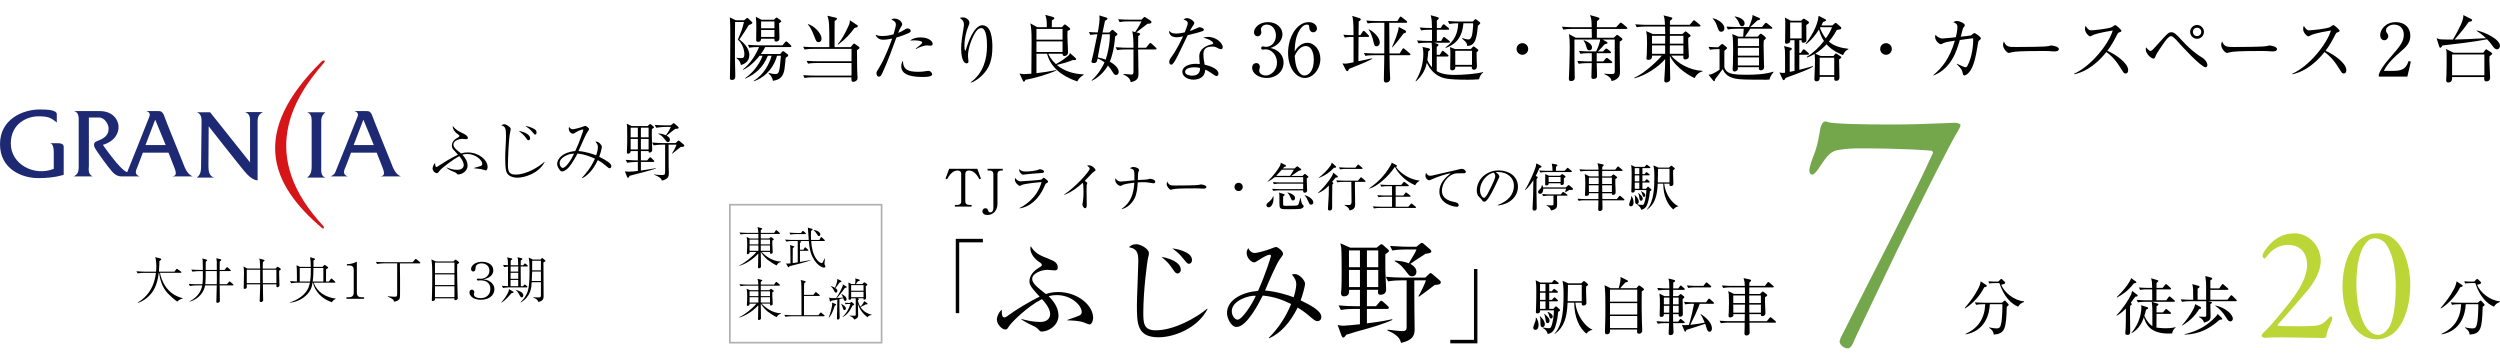 <?xml version="1.0" encoding="UTF-8"?>
<svg id="_レイヤー_2" data-name="レイヤー 2" xmlns="http://www.w3.org/2000/svg" viewBox="0 0 757 110">
  <defs>
    <style>
      .cls-1 {
        fill: #1e2973;
      }

      .cls-1, .cls-2, .cls-3, .cls-4, .cls-5, .cls-6 {
        stroke-width: 0px;
      }

      .cls-2 {
        fill: #d61518;
      }

      .cls-7 {
        fill: none;
        stroke: #b1b1b1;
        stroke-miterlimit: 10;
        stroke-width: .522px;
      }

      .cls-8 {
        opacity: .99;
      }

      .cls-4 {
        fill: #bcd537;
      }

      .cls-5 {
        fill: #74a64c;
      }

      .cls-6 {
        opacity: 0;
      }
    </style>
  </defs>
  <g id="_ヘッダー" data-name="ヘッダー">
    <g>
      <g>
        <g class="cls-8">
          <path class="cls-3" d="m290.446,73.383v21.44h-1.039v-22.504h8.21v1.064h-7.171Z"/>
          <path class="cls-3" d="m329.86,98.252c-.139,0-.762-.242-1.697-.623-1.35-.52-3.67-.588-4.951-.623v-.139c.588-.208,3.324-1.143,3.67-1.35.45-.243.658-.52.658-1.039,0-2.043-3.185-5.124-7.514-5.124-1.246,0-2.043.208-2.493.346,1.351,1.281,2.978,3.359,2.978,5.852,0,2.977-2.978,4.847-5.09,4.847-.381,0-.485-.069-1.177-.831-.381-.45-1.524-.97-1.835-1.108-1.247-.554-2.355-1.247-3.151-1.732l.035-.138c1.523.416,3.531.9,5.713.9,2.285,0,2.978-1.35,2.978-2.389,0-1.87-1.904-3.913-2.493-4.536-4.536,2.355-9.106,6.959-9.902,8.137-.554.866-.693,1.073-1.177,1.073-.97,0-2.562-1.489-2.562-3.047,0-.381.208-1.8,1.489-2.978-.035,1.801.173,2.355.831,2.355.381,0,.9-.416,1.766-1.039,1.385-1.039,5.886-3.843,8.864-5.228-2.874-3.082-3.082-3.739-3.082-4.709,0-1.904,1.628-3.289,2.527-3.843.762-.45,1.247-.762,1.247-1.039,0-.381-.554-.762-.9-.969-1.315-.9-2.597-2.459-2.597-4.016,0-.312.035-.485.104-.728,1.385,2.216,2.562,2.701,5.782,3.982,1.004.416,2.424.969,2.424,2.458,0,.588-.277.9-.9.9-.346,0-1.939-.173-2.251-.173-1.8,0-4.605,1.073-4.605,2.735,0,1.35,1.489,2.493,4.154,4.605.693-.242,1.87-.623,3.671-.623,5.921,0,10.629,4.016,10.629,7.825,0,.865-.416,2.008-1.143,2.008Z"/>
          <path class="cls-3" d="m350.8,102.13c-6.544,0-6.544-4.224-6.544-9.868,0-2.043.415-11.01.415-12.845,0-2.285,0-4.051-2.839-4.57.623-.554,1.143-.9,2.32-.9,1.108,0,3.739,1.35,3.739,2.701,0,.312,0,.416-.243,1.385-.277.969-1.454,10.11-1.454,16.619,0,3.116.069,5.366,3.739,5.366,5.574,0,12.222-3.739,15.581-6.544l.104.139c-2.874,5.609-9.902,8.517-14.819,8.517Zm5.747-19.32c-.208,0-.588-.069-1.073-.796-1.627-2.354-1.696-2.423-3.774-4.258,4.017.796,5.852,2.285,5.852,3.912,0,.762-.554,1.143-1.004,1.143Zm3.463-2.943c-.45,0-.554-.139-1.628-1.454-1.385-1.696-1.87-2.043-3.427-3.22.9.104,5.99.935,5.99,3.531,0,.485-.242,1.143-.935,1.143Z"/>
          <path class="cls-3" d="m398.92,97.248c-.45,0-.9-.242-1.87-1.073-2.043-1.8-3.462-2.631-4.12-3.047-2.251,4.536-5.194,7.825-8.656,9.314l-.104-.139c2.943-2.908,5.228-6.405,6.786-10.249-2.493-1.212-5.055-2.216-8.587-2.562-1.143,2.216-4.813,9.521-7.963,9.521-1.662,0-2.874-2.77-2.874-4.189,0-4.224,4.951-6.406,9.418-6.752,2.493-5.644,3.912-10.457,3.912-10.595,0-.243-.208-.347-.381-.347-.9,0-2.804,1.281-3.497,1.732-.623.416-.969.588-1.247.588-.796,0-2.251-1.315-2.251-2.874,0-.762.312-1.143.52-1.454.381,1.073,1.315,1.489,1.974,1.489.588,0,3.185-.658,4.778-1.281.346-.138,1.385-.554,1.558-.554.624,0,2.182,1.246,2.182,2.043,0,.381-.069.45-.866,1.524-1.073,1.385-3.532,7.133-4.571,9.625,3.324.277,6.925,1.35,8.656,2.043.208-.624.796-2.666.796-3.947,0-1.073-.416-1.8-1.316-2.908.277-.104.554-.173.866-.173,1.419,0,3.116,1.904,3.116,2.978,0,.623-.762,3.497-1.35,4.986,2.839,1.385,6.267,3.116,6.267,4.986,0,1.039-.727,1.315-1.177,1.315Zm-25.933-3.047c0,1.524,1.004,2.597,1.766,2.597,1.35,0,4.501-4.847,5.505-7.236-2.043-.208-7.271,1.454-7.271,4.639Z"/>
          <path class="cls-3" d="m416.849,74.984l1.039-.831c.173-.138.242-.208.416-.208.208,0,.312.104.45.208l1.558,1.385c.139.138.277.277.277.45,0,.208-.208.415-1.108,1.004v4.432c0,.969.243,5.782.243,6.163,0,.866-.381,1.662-1.732,1.662-.796,0-.796-.554-.692-1.489h-3.393v4.951h2.735l1.039-1.211c.346-.381.381-.416.554-.416.208,0,.312.069.658.381l1.315,1.177c.243.208.346.381.346.52,0,.346-.312.381-.519.381h-6.129v4.362c4.398-.519,6.371-.969,7.652-1.246l.035.208c-2.735,1.281-6.267,2.251-7.444,2.597-1.87.52-4.917,1.35-6.44,1.87-.104.069-.484.588-.519.623-.069.104-.208.243-.45.243s-.416-.312-.485-.45l-1.212-3.359c.52.138,1.074.242,1.732.242.588,0,4.086-.346,5.02-.45v-4.639h-1.696c-.589,0-2.424,0-4.086.312l-.692-1.385c1.766.173,3.566.242,5.332.242h1.143v-4.951h-3.289c.069,1.004-.104,1.973-1.593,1.973-.45,0-.865-.242-.865-1.039,0-.277.104-.727.104-.9.104-1.247.104-4.224.104-5.609,0-1.454,0-6.163-.138-7.237-.069-.484-.139-.865-.243-1.281l2.978,1.315h7.998Zm-8.379.831v5.09h3.324v-5.09h-3.324Zm0,5.921v5.194h3.324v-5.194h-3.324Zm5.436-5.921v5.09h3.428v-5.09h-3.428Zm0,5.921v5.194h3.428v-5.194h-3.428Zm12.015,3.151h-1.524c-.831,0-2.527.035-4.086.312l-.692-1.385c1.696.139,3.635.243,5.332.243h6.613l1.143-1.073c.208-.173.312-.312.484-.312.104,0,.312.139.52.312l2.354,2.008c.139.139.208.312.208.485,0,.692-.935.762-1.835.796-.416.312-2.424,1.87-2.631,2.008-1.039.727-1.8,1.281-2.147,1.558l-.173-.139c.762-1.211,1.939-3.739,2.285-4.813h-3.531c0,2.805.035,7.063.035,8.379,0,.9.069,5.262.069,6.267,0,1.419,0,3.393-4.12,4.293-.173-.692-.485-2.285-4.086-3.739v-.277c1.211.139,3.497.45,4.432.45.969,0,1.35-.277,1.35-1.247v-14.127Zm2.978-10.179l1.143-.935c.138-.104.312-.243.484-.243.173,0,.347.104.416.173l2.216,1.904c.139.138.243.346.243.519,0,.416-.381.52-1.766.727-1.108.692-3.774,2.424-4.605,3.047,1.731.9,1.87,2.008,1.87,2.389,0,.693-.416,1.385-1.35,1.385-.589,0-.866-.277-1.351-.9-1.35-1.766-2.008-2.666-3.878-3.67v-.208c1.454.069,3.047.312,4.258.831,1.87-3.116,1.939-3.22,2.32-4.189h-3.255c-.9,0-2.562.035-4.051.312l-.692-1.385c2.874.208,4.951.242,5.297.242h2.701Z"/>
          <path class="cls-3" d="m439.149,103.967v-1.064h7.171v-21.44h1.039v22.504h-8.21Z"/>
        </g>
        <path class="cls-5" d="m586.616,37.381c2.651-.102,4.997-.204,5.303-.204.816,0,1.632.306,1.734.612,0,.51-.51,1.428-.816,1.938-1.53,2.141-14.48,27.737-21.619,42.83-5.507,11.523-9.586,19.987-10.198,21.517-.51,1.122-1.224,1.428-1.428,1.428-1.428,0-2.549-1.224-2.549-2.04,0-.51.408-1.428.918-2.345,9.382-18.865,20.089-38.955,27.329-54.761.102-.102-.204-.714-.408-.714-.918-.102-8.566-.714-21.517-.714-1.836,0-4.589.102-6.119.408-2.753.204-3.875,1.632-6.322,5.303-.51.918-1.632,2.243-2.141,2.243-.612,0-.918-.612-.918-1.326s.51-2.345,1.122-3.977c1.53-3.671,1.836-6.832,2.141-8.26.102-.918.51-1.836,1.02-2.345.408-.306.918-.204,1.428,0,1.53.612,12.849.714,16.316.714,7.24.102,14.277-.204,16.724-.306Z"/>
        <g>
          <path class="cls-4" d="m684.853,101.748c-.1-.3.25-.799.65-1.148,2.247-2.047,5.541-6.19,7.937-9.185,2.796-3.594,5.143-7.637,5.143-11.132,0-4.343-2.696-6.14-5.741-6.14-2.845,0-4.942,1.547-6.14,3.095-.55.699-.849,1.048-1.048,1.048-.15,0-.55-.499-.55-.699,0-.449.15-.948.65-1.647,2.245-3.444,5.341-5.291,8.985-5.291,4.493,0,7.988,3.894,7.988,8.436,0,2.896-1.948,6.39-3.944,8.786-2.795,3.245-5.59,6.589-9.035,10.383-.15.1-.05.35.1.4,2.147.199,9.785.199,11.431-.05,1.498-.25,2.247-.599,3.495-1.947.349-.399.748-.848.998-.848.449,0,.649.649.15,1.597-.899,1.947-1.348,3.145-1.548,4.493-.1.4-.549.45-.748.45-.25,0-10.334-.2-12.68-.2-1.148,0-3.245,0-5.043.15-.299.05-.998-.2-1.048-.549Z"/>
          <path class="cls-4" d="m729.829,86.223c0,8.037-2.895,13.329-5.691,15.125-1.447.949-3.095,1.448-4.592,1.398-7.488-.15-10.234-9.385-10.234-15.775,0-8.037,2.895-12.979,6.041-14.976,1.347-.849,2.695-1.348,4.592-1.348,7.888,0,9.884,10.234,9.884,15.575Zm-13.778-12.18c-1.198,1.797-2.546,4.942-2.546,12.33,0,5.541,1.648,15.026,6.74,15.026,1.697,0,3.095-2.147,3.245-2.396,1.148-2.197,1.947-6.09,1.947-12.48,0-8.187-2.396-12.48-3.744-13.428-.799-.549-1.598-.949-2.596-.949-1.148,0-1.997.449-3.045,1.897Z"/>
        </g>
        <path class="cls-3" d="m600.826,87.001c-1.561,3.196-4.4,5.603-5.829,6.393l-.094-.132c2.632-2.99,4.118-5.622,4.55-6.882.169-.47.244-.846.301-1.203l1.616,1.091c.095.057.245.169.245.301,0,.226-.488.357-.789.432Zm6.824,5.885c-.188,6.769-.564,8.141-3.947,8.442-.075-1.184-.997-1.805-1.41-2.068l.018-.132c.79.169,1.598.32,2.181.32.902,0,1.259-.207,1.542-1.918.225-1.391.339-4.531.281-5.415h-3.798c-.113,2.952-1.373,8.047-7.295,9.138l-.038-.151c3.817-1.767,5.753-4.606,5.942-8.987h-.546c-.47,0-1.373.019-2.219.188l-.357-.752c1.166.094,2.313.113,2.877.113h5.321l.508-.451c.112-.113.225-.206.338-.206.095,0,.189.094.264.169l.752.828c.094.094.169.207.169.301,0,.169-.056.207-.583.583Zm3.422-.019c-2.012-.865-4.249-2.896-5.66-7.144h-1.504c-.94,0-1.315.075-1.579.113l-.245-.658c.846.075,1.673.094,2.05.094h.94l.602-.602c.168-.169.244-.207.338-.207.113,0,.189.094.32.207l.695.677c.113.094.15.169.15.282,0,.376-.865.527-1.203.583.904,2.425,4.024,4.832,6.901,5.039l.019.188c-1.053.32-1.486.921-1.824,1.429Z"/>
        <path class="cls-3" d="m744.929,87.001c-1.561,3.196-4.4,5.603-5.829,6.393l-.094-.132c2.632-2.99,4.118-5.622,4.55-6.882.169-.47.244-.846.301-1.203l1.616,1.091c.095.057.245.169.245.301,0,.226-.488.357-.789.432Zm6.824,5.885c-.188,6.769-.564,8.141-3.947,8.442-.075-1.184-.997-1.805-1.41-2.068l.018-.132c.79.169,1.598.32,2.181.32.902,0,1.259-.207,1.542-1.918.225-1.391.339-4.531.281-5.415h-3.798c-.113,2.952-1.373,8.047-7.295,9.138l-.038-.151c3.817-1.767,5.753-4.606,5.942-8.987h-.546c-.47,0-1.373.019-2.219.188l-.357-.752c1.166.094,2.313.113,2.877.113h5.321l.508-.451c.112-.113.225-.206.338-.206.095,0,.189.094.264.169l.752.828c.094.094.169.207.169.301,0,.169-.056.207-.583.583Zm3.422-.019c-2.012-.865-4.249-2.896-5.66-7.144h-1.504c-.94,0-1.315.075-1.579.113l-.245-.658c.846.075,1.673.094,2.05.094h.94l.602-.602c.168-.169.244-.207.338-.207.113,0,.189.094.32.207l.695.677c.113.094.15.169.15.282,0,.376-.865.527-1.203.583.904,2.425,4.024,4.832,6.901,5.039l.019.188c-1.053.32-1.486.921-1.824,1.429Z"/>
        <g>
          <path class="cls-3" d="m640.886,95.443c1.805-1.786,3.873-5.001,4.399-6.242.151-.376.226-.602.358-1.109l1.522,1.184c.075.057.113.15.113.245,0,.263-.301.263-.733.338-.301.432-.677.959-1.354,1.843.226.188.32.244.32.376,0,.113-.075.226-.489.527-.056.809-.056,1.542-.056,2.125,0,.809.056,4.437.056,5.17,0,.978,0,1.504-.827,1.504-.339,0-.658-.113-.658-.526,0-.244.112-1.316.112-1.523.057-1.147.038-1.636.075-5.922-1.353,1.372-2.387,1.937-2.764,2.143l-.075-.132Zm.075-5.509c2.632-2.463,4.155-4.926,4.361-5.716l1.41,1.015c.038.038.151.132.151.225,0,.207-.075.226-.79.376-1.636,2.181-3.441,3.385-5.039,4.249l-.094-.15Zm14.985.996l.676-.94c.151-.225.226-.244.282-.244.113,0,.188.075.357.207l1.109.94c.113.094.188.169.188.282,0,.188-.15.207-.281.207h-6.694l1.749.564c.112.038.244.094.244.226,0,.244-.451.507-.582.564v1.862h1.937l.677-.809c.15-.169.188-.225.301-.225.094,0,.15.037.357.206l.94.79c.094.075.188.15.188.282,0,.169-.15.207-.281.207h-4.118c0,.263-.019,4.042-.019,4.136.433.057,1.448.207,2.802.207,1.729,0,2.594-.244,3.027-.339l.019.075c-.302.244-.922.752-1.091,1.824-.301.018-.62.056-1.072.056-6.054,0-7.051-3.403-7.483-4.945-.47,1.297-1.353,3.553-3.779,4.851l-.056-.075c2.783-3.14,3.064-6.787,3.064-7.577,0-.432-.038-.658-.075-.846l1.918.621c.113.038.207.094.207.263,0,.094-.038.15-.094.207-.075.057-.47.244-.546.282-.188.884-.339,1.335-.508,1.843.827,1.843,1.843,2.782,2.426,3.121,0-4.945,0-5.264-.038-6.035-.019-.225-.132-1.147-.151-1.335h-1.974c-.47,0-1.373.019-2.218.169l-.376-.752c1.297.113,2.632.132,2.895.132h1.824c0-1.109,0-2.294-.019-3.309h-1.447c-.339,0-1.298,0-2.201.169l-.375-.733c1.166.094,2.331.113,2.895.113h1.128c-.038-1.805-.056-1.955-.339-2.914l1.956.583c.15.037.263.094.263.225s-.47.546-.564.621v1.485h1.843l.733-.902c.112-.132.169-.225.301-.225s.188.056.339.188l.996.902c.094.094.188.169.188.301,0,.169-.169.188-.281.188h-4.137v3.309h2.972Z"/>
          <path class="cls-3" d="m677.018,91.212h-8.386l.659.15c.395.094.47.094.47.264,0,.15-.057.225-.47.451,0,.527.074,2.896.074,3.366,0,1.128,0,1.692-1.973,2.256-.207-.79-.771-1.316-1.599-1.729v-.113c.245,0,1.335.075,1.561.075.676,0,.676-.019.695-.695.018-.884,0-3.027-.019-4.024h-5.114c-.47,0-1.373.019-2.218.169l-.376-.752c1.279.113,2.614.132,2.895.132h.884c0-3.328,0-3.685-.282-4.738l1.843.507c.282.075.358.15.358.32,0,.15-.057.207-.583.564v3.346h2.576c0-4.23,0-4.701-.038-5.339-.018-.414-.075-.846-.207-1.843l1.729.47c.207.057.358.113.358.32,0,.132,0,.206-.564.526v2.425h2.707l.733-1.072c.075-.094.188-.244.301-.244.094,0,.225.113.339.207l1.203,1.071c.112.113.188.169.188.282,0,.188-.15.207-.282.207h-5.188v2.989h5.17l.884-1.128c.112-.15.225-.245.301-.245.094,0,.225.094.338.207l1.129,1.128c.132.132.188.206.188.282,0,.188-.15.206-.281.206Zm-10.68,2.275c-.075.038-.301.094-.47.15-1.259,2.106-3.008,3.704-5.095,4.926l-.075-.094c2.012-2.125,3.384-4.625,3.648-5.246.15-.339.244-.677.357-1.128l1.466.771c.169.094.319.169.319.395,0,.094-.056.188-.15.225Zm5.753,3.347c-3.008,2.632-5.979,4.343-10.567,4.494l-.018-.132c2.801-.696,5.659-1.786,8.348-4.268.62-.564,1.279-1.184,1.673-1.861l1.146,1.128c.151.15.226.245.226.357,0,.225-.075.225-.809.282Zm3.271.489c-.546,0-.809-.414-1.166-.997-1.185-1.937-2.144-2.82-3.403-3.723l.074-.113c3.366.808,5.246,2.877,5.246,4.023,0,.395-.3.809-.752.809Z"/>
        </g>
        <g>
          <path class="cls-3" d="m464.891,99.88c-.395,0-.621-.282-.621-.696,0-.357.639-1.843.715-2.162.075-.32.056-.583.038-.809l.169-.019c.319.527.695,1.241.695,2.237,0,.508-.15,1.448-.996,1.448Zm6.937-5.471c-.263,2.933-.845,4.512-1.146,5.19-.432.94-1.109,1.316-2.031,1.56-.244-1.166-1.146-1.673-1.542-1.861l.038-.132c1.053.207,1.767.207,1.824.207.376,0,.526-.038.733-.489.546-1.222.827-3.666.827-4.907h-4.192c.018.301-.019.921-.809.921-.376,0-.47-.188-.47-.508,0-.113.038-.564.038-.658.074-1.184.094-4.456.094-5.753,0-.658,0-2.012-.188-3.121l1.409.695h3.498l.451-.546c.132-.15.225-.244.32-.244.112,0,.206.094.375.207l.733.545c.132.094.207.226.207.301,0,.132-.169.188-.301.188h-2.594v2.181h.809l.357-.451c.151-.188.207-.263.301-.263s.207.094.376.207l.602.451c.094.075.207.169.207.301,0,.169-.169.206-.301.206h-2.351v2.162h.827l.452-.526c.132-.151.206-.226.301-.226.112,0,.188.057.339.188l.564.526c.112.094.169.226.169.301,0,.113-.113.188-.282.188h-2.369v2.275h1.259l.489-.545c.112-.132.206-.226.301-.226.094,0,.206.075.375.244l.733.677c.075.075.132.15.132.244,0,.226-.432.432-.564.489Zm-4.756,4.663c-.621,0-.621-.79-.621-1.184,0-1.166,0-1.561-.207-2.068l.113-.057c.132.15.809.828.902.996.451.696.526,1.184.526,1.448,0,.545-.413.865-.714.865Zm.902-13.067h-1.655v2.181h1.655v-2.181Zm0,2.632h-1.655v2.162h1.655v-2.162Zm0,2.614h-1.655v2.275h1.655v-2.275Zm.658,6.599c-.488,0-.546-.32-.695-1.391-.057-.414-.151-.902-.358-1.372l.075-.057c.996.865,1.561,1.373,1.561,2.106,0,.32-.189.714-.583.714Zm1.052-1.391c-.375,0-.451-.301-.658-1.053-.15-.488-.301-.695-.432-.865l.113-.113c.883.414,1.447.808,1.447,1.429,0,.301-.169.602-.47.602Zm12.447,3.46c-.902.057-1.56.846-1.787,1.109-2.105-1.711-3.666-4.945-3.666-9.382h-2.012c-.188,4.626-1.108,7.465-3.854,9.439l-.095-.075c2.633-2.858,2.727-8.103,2.727-12.014,0-2.331-.132-2.952-.32-3.986l1.787.79h3.873l.546-.526c.113-.113.207-.169.301-.169s.169.038.319.169l.753.639c.112.094.169.188.169.301,0,.132-.358.395-.583.546-.018.32-.038.677-.038,1.184,0,.602.113,3.234.113,3.817s-.583.752-.884.752c-.602,0-.564-.414-.545-.865h-1.918c.432,4.099,3.14,7.352,5.132,8.16l-.018.113Zm-3.178-13.669h-4.174c-.018.715-.094,4.174-.094,4.945h4.268v-4.945Z"/>
          <path class="cls-3" d="m495.495,87.264l.582-.658c.094-.094.169-.188.263-.188.057,0,.189.094.245.132l.959.715c.132.094.245.263.245.357,0,.188-.169.32-.658.583-.038.959-.038,1.373-.038,2.989,0,.978,0,4.343.075,6.017.018.508.094,2.388.094,2.877,0,.696-.527.959-.94.959-.47,0-.621-.244-.621-.621,0-.113.038-.545.038-.639h-8.216c.038.846-.094,1.429-.996,1.429-.395,0-.546-.264-.546-.658,0-.188.019-.583.019-.809.112-3.008.112-4.681.112-7.126,0-1.655,0-4.794-.263-6.261l1.843.902h2.463c.452-1.749.639-2.482.527-3.403l2.03.997c.207.094.245.225.245.282,0,.225-.414.338-.79.376-.658.714-1.222,1.354-1.58,1.749h4.908Zm-7.991.451v3.629h8.254v-3.629h-8.254Zm0,4.08v3.441h8.254v-3.441h-8.254Zm0,3.892v3.647h8.254v-3.647h-8.254Z"/>
          <path class="cls-3" d="m505.472,87.772h-1.09c-.169,0-1.335,0-2.219.169l-.357-.752c1.241.113,2.538.132,2.877.132h.789c-.018-1.88-.018-2.068-.263-2.989l1.731.432c.15.038.281.113.281.282,0,.226-.245.357-.546.489,0,.132-.018,1.203-.037,1.786h1.56l.451-.621c.151-.206.207-.244.301-.244.075,0,.151.056.32.207l.714.62c.169.132.169.226.169.282,0,.188-.169.206-.281.206h-3.234l-.038,1.899h1.56l.452-.452c.056-.056.168-.188.281-.188.075,0,.188.075.282.15l.658.507c.094.075.169.169.169.301,0,.169-.056.207-.508.583,0,.752.075,4.005.075,4.475,0,.808-.639.865-.865.865-.452,0-.432-.414-.432-.79h-1.673l.018,2.275h1.56l.396-.583c.112-.169.169-.244.301-.244.094,0,.15.056.339.206l.714.583c.151.113.207.207.207.282,0,.169-.151.207-.301.207h-3.215c0,.376.038,1.279.113,2.444,0,.113.018.225.018.301,0,.884-.846.884-.959.884-.225,0-.526-.094-.526-.47,0-.15.112-2.971.132-3.159h-1.241c-.47,0-1.373.019-2.2.169l-.376-.752c1.279.113,2.614.132,2.877.132h.94l.038-2.275h-1.617c0,.339,0,.846-.827.846-.432,0-.452-.301-.452-.546,0-.113,0-.225.019-.451.056-1.222.056-2.914.056-3.159,0-.977,0-1.974-.132-2.914l1.466.771h1.542l-.019-1.899Zm.019,2.35h-1.673v2.031h1.673v-2.031Zm-.038,4.55c0-.677.018-1.767.018-2.068h-1.654v2.068h1.636Zm1.128-2.519h1.711v-2.031h-1.692l-.019,2.031Zm1.711,2.519v-2.068h-1.711c0,.695,0,1.391.019,2.068h1.692Zm6.393-2.689c-.189.489-.621,1.711-1.373,3.309-.207.432-1.279,2.576-1.504,3.065,2.726-.339,3.064-.376,4.381-.677-.583-1.41-.884-1.937-1.279-2.463l.113-.113c.695.47,3.347,2.219,3.347,4.381,0,.339-.151.959-.715.959-.376,0-.564-.226-.771-.696-.113-.225-.451-1.448-.564-1.711-.771.32-5.114,1.673-5.678,1.843-.132.376-.189.545-.376.545-.151,0-.225-.244-.301-.414l-.677-1.655c.301.056.564.094,1.016.094.339,0,.564-.019,1.09-.056.695-2.257,1.241-4.701,1.561-6.412h-.47c-.546,0-1.392.019-2.219.169l-.357-.752c1.522.132,2.65.132,2.877.132h3.779l.638-.865c.132-.169.207-.245.301-.245.133,0,.189.057.339.188l.978.884c.075.057.188.169.188.282,0,.188-.188.206-.281.206h-4.042Zm1.109-5.415l.62-.808c.132-.169.207-.245.301-.245.113,0,.225.075.357.207l.922.808c.075.075.188.15.188.282,0,.169-.169.207-.301.207h-4.512c-.451,0-1.353,0-2.2.169l-.376-.752c1.279.113,2.633.132,2.896.132h2.106Z"/>
          <path class="cls-3" d="m537.486,97.699h-7.746c.018.677.056,2.407.056,3.084,0,.376-.395.808-.94.808-.47,0-.639-.301-.639-.602,0-.244.057-1.278.057-1.485,0-.921,0-1.034.018-1.805h-5.02c-.47,0-1.373.019-2.2.169l-.376-.752c1.166.094,2.313.132,2.877.132h4.719l.038-2.125h-3.478c.038.376.056.489-.113.658-.206.225-.564.339-.845.339-.358,0-.489-.15-.489-.47,0-.207.075-1.072.075-1.26.038-.94.056-1.824.056-2.726,0-2.369-.056-2.632-.225-3.516l1.767.865h3.309c0-.301-.038-1.711-.038-1.993h-4.381c-.47,0-1.372.019-2.2.169l-.375-.752c1.278.113,2.632.132,2.876.132h4.062c-.038-1.147-.056-1.278-.376-2.35l1.918.414c.188.038.357.132.357.282,0,.132-.038.188-.169.301-.15.113-.244.207-.357.339-.019.15-.019.809-.019,1.015h4.739l.714-.94c.132-.169.189-.225.301-.225.113,0,.226.075.358.188l1.128.959c.094.075.188.188.188.282,0,.15-.169.188-.281.188h-7.145l-.018,1.993h3.234l.489-.47c.206-.188.281-.263.375-.263.095,0,.226.094.376.206l.771.602c.094.075.207.188.207.301,0,.15-.113.245-.658.602-.019.357-.038.752-.019,1.354,0,.546.132,2.989.132,3.478,0,.621-.526.902-.883.902-.527,0-.508-.263-.508-.602h-3.478l.038,2.125h5.246l.809-.977c.132-.15.206-.226.301-.226.094,0,.206.075.339.188l1.146.977c.094.075.189.207.189.301,0,.132-.113.188-.282.188Zm-9.1-8.235h-3.553v2.313h3.553v-2.313Zm-3.553,2.764l.018,2.444h3.478l.038-2.444h-3.534Zm8.366-2.764h-3.534v2.313h3.534v-2.313Zm0,2.764h-3.534l.038,2.444h3.497v-2.444Z"/>
        </g>
        <g>
          <rect class="cls-7" x="221" y="61.988" width="45.946" height="41.769"/>
          <g>
            <path class="cls-3" d="m235.155,80.363c-.598-.217-1.969-1.168-1.969-1.168-1.249-.746-2.05-1.792-2.824-2.905.014.625.027,3.34.055,3.896,0,.068.013.367.013.421,0,.231-.027.353-.176.461-.176.122-.38.177-.461.177-.231,0-.272-.245-.272-.38,0-.109.014-.584.028-.679,0-.543.054-2.919.068-3.408-1.833,2.009-4.249,3.313-5.715,3.693l-.055-.095c1.616-.679,4.181-2.81,5.213-4.1h-2.09c0,.312-.027.38-.068.434-.122.163-.312.244-.516.244-.23,0-.244-.149-.244-.231,0-.04.014-.19.027-.244.055-.652.082-1.887.082-2.498,0-1.276-.027-1.439-.176-2.226l1.004.461h2.566c0-.203,0-.57-.013-1.385h-3.652c-.475,0-1.222.055-1.738.149l-.326-.584c1.018.082,2.009.109,2.254.109h3.448c-.027-.746-.068-1.344-.285-1.751l1.276.326c.082.027.204.054.204.149,0,.081-.041.136-.163.23-.109.095-.203.163-.271.217,0,.055-.014.557-.014.828h4.046l.448-.652c.068-.095.122-.163.19-.163.095,0,.19.081.258.136l.733.652c.068.055.136.122.136.203,0,.122-.122.149-.204.149h-5.607v1.385h2.498l.448-.353c.068-.055.095-.068.149-.068.041,0,.095.027.136.054l.584.434c.082.068.122.095.122.176,0,.068-.04.122-.122.176q-.19.122-.326.231c0,1.031,0,1.072.109,3.177.014.136.014.272.014.285,0,.231-.041.326-.231.421-.122.068-.258.095-.326.095-.272,0-.272-.19-.258-.57h-2.539c.991,1.072,3.095,2.851,5.878,2.932v.122c-.76.19-.923.407-1.344,1.032Zm-5.512-7.819h-2.674v1.466h2.674v-1.466Zm0,1.792h-2.674v1.616h2.674v-1.616Zm3.516-1.792h-2.797v1.466h2.797v-1.466Zm0,1.792h-2.797v1.616h2.797v-1.616Z"/>
            <path class="cls-3" d="m249.477,81.041c-.407,0-1.507-.556-2.213-1.384-1.846-2.118-2.172-4.48-2.348-6.679h-2.878l.38.082c.109.027.19.054.19.136,0,.149-.217.299-.38.34v2.077h1.059l.326-.57c.082-.136.122-.163.176-.163.068,0,.095.013.272.176l.584.529c.082.082.136.122.136.217,0,.122-.122.136-.217.136h-2.335v3.38c.095-.014.163-.027.421-.068.937-.176,1.873-.353,2.81-.516v.082c-.679.339-5.308,1.534-6.394,1.792-.136.285-.149.313-.299.313-.068,0-.136-.028-.176-.109l-.597-1.046c.19.041.271.055.461.055.217,0,.407-.014.91-.082-.041-2.294-.041-2.525-.055-4.67,0-.475-.041-.624-.122-.882l1.154.38c.136.041.19.055.19.136,0,.041-.068.258-.475.353-.013.244-.013.434-.013.57,0,.461-.014,3.896-.014,4.032.231-.028.625-.082,1.52-.217v-6.462h-1.738c-.475,0-1.222.054-1.738.163l-.326-.598c1.018.095,2.009.109,2.254.109h4.887c-.082-1.004-.149-1.873-.19-2.674-.027-.665-.082-.883-.122-1.059l1.303.367c.081.027.176.068.176.19,0,.176-.204.285-.475.421-.027.312-.041.746-.041,1.358,0,.679.027,1.167.041,1.398h2.525l.38-.679c.04-.068.109-.176.19-.176.109,0,.177.068.272.163l.679.652c.109.109.136.163.136.217,0,.149-.149.149-.203.149h-3.951c.19,2.403.598,3.964,1.534,5.389.625.95,1.439,1.303,1.67,1.303.163,0,.244-.136.339-.299.027-.068.407-.773.543-1.113l.095.014c-.095.706-.149,1.493-.149,1.602,0,.176.013.19.163.421.055.082.122.258.122.353,0,.014,0,.394-.448.394Zm-5.647-10.168h-2.715c-.488,0-1.235.055-1.751.149l-.326-.584c1.018.082,2.009.109,2.267.109h1.249l.353-.461c.122-.163.136-.176.203-.176s.203.095.258.136l.529.475c.082.068.136.109.136.203,0,.122-.109.149-.204.149Zm4.181.611c-.217,0-.394-.176-.611-.543-.285-.461-.543-.841-1.059-1.222v-.082c1.398.163,2.05.815,2.05,1.358,0,.244-.136.488-.38.488Z"/>
            <path class="cls-3" d="m235.155,96.026c-.598-.217-1.969-1.168-1.969-1.168-1.249-.746-2.05-1.792-2.824-2.905.014.625.027,3.34.055,3.896,0,.068.013.367.013.421,0,.231-.027.353-.176.461-.176.122-.38.177-.461.177-.231,0-.272-.245-.272-.38,0-.109.014-.584.028-.679,0-.543.054-2.919.068-3.408-1.833,2.009-4.249,3.313-5.715,3.693l-.055-.095c1.616-.679,4.181-2.81,5.213-4.1h-2.09c0,.312-.027.38-.068.434-.122.163-.312.244-.516.244-.23,0-.244-.149-.244-.231,0-.04.014-.19.027-.244.055-.652.082-1.887.082-2.498,0-1.276-.027-1.439-.176-2.226l1.004.461h2.566c0-.203,0-.57-.013-1.385h-3.652c-.475,0-1.222.055-1.738.149l-.326-.584c1.018.082,2.009.109,2.254.109h3.448c-.027-.746-.068-1.344-.285-1.751l1.276.326c.082.027.204.054.204.149,0,.081-.041.136-.163.23-.109.095-.203.163-.271.217,0,.055-.014.557-.014.828h4.046l.448-.652c.068-.095.122-.163.19-.163.095,0,.19.081.258.136l.733.652c.068.055.136.122.136.203,0,.122-.122.149-.204.149h-5.607v1.385h2.498l.448-.353c.068-.055.095-.068.149-.068.041,0,.095.027.136.054l.584.434c.082.068.122.095.122.176,0,.068-.04.122-.122.176q-.19.122-.326.231c0,1.031,0,1.072.109,3.177.014.136.014.272.014.285,0,.231-.041.326-.231.421-.122.068-.258.095-.326.095-.272,0-.272-.19-.258-.57h-2.539c.991,1.072,3.095,2.851,5.878,2.932v.122c-.76.19-.923.407-1.344,1.032Zm-5.512-7.819h-2.674v1.466h2.674v-1.466Zm0,1.792h-2.674v1.616h2.674v-1.616Zm3.516-1.792h-2.797v1.466h2.797v-1.466Zm0,1.792h-2.797v1.616h2.797v-1.616Z"/>
            <path class="cls-3" d="m249.49,95.768h-9.924c-.475,0-1.222.055-1.738.149l-.326-.584c1.018.082,2.009.109,2.254.109h2.932v-5.172c0-.869,0-4.439-.122-5.064-.041-.217-.095-.326-.149-.434l1.33.34c.095.027.204.068.204.19,0,.149-.122.231-.448.475-.013.163-.027.312-.027.529-.014.475-.014,2.566-.014,2.987h2.824l.53-.679c.109-.136.149-.163.203-.163.068,0,.203.095.258.136l.828.679c.055.054.136.109.136.203,0,.122-.122.149-.203.149h-4.588c-.027,2.878-.027,3.502,0,5.824h4.357l.516-.652c.136-.163.176-.163.217-.163.068,0,.203.095.244.136l.774.652c.068.054.136.109.136.203,0,.122-.122.149-.203.149Z"/>
            <path class="cls-3" d="m252.775,92.578c-.665,1.955-.977,2.634-1.724,3.584l-.109-.041c.515-1.222,1.045-3.326,1.045-4.059,0-.122-.027-.313-.055-.434l1.086.421c.095.041.149.095.149.176,0,.176-.163.244-.394.353Zm3.055-5.389c-.719,1.086-2.321,2.959-2.417,3.068.19-.013,1.534-.109,1.874-.136-.217-.638-.394-.896-.502-1.045l.054-.068c.299.163,1.507.801,1.507,1.574,0,.285-.177.543-.407.543-.34,0-.421-.271-.598-.841l-1.154.271c-.027,1.344-.013,1.982-.013,2.348.013.489.081,3.068.081,3.204,0,.516-.312.652-.529.652-.299,0-.299-.217-.299-.313,0-.488.068-2.593.068-3.027s.041-2.321.055-2.715c-.828.19-1.358.285-1.778.326-.122.217-.176.285-.299.285-.054,0-.163-.041-.19-.163l-.23-1.045c.611.217,1.412.19,2.131.163.842-1.208,2.172-3.638,2.036-4.168l1.045.638c.109.068.122.136.122.204,0,.149-.136.19-.556.244Zm-1.588-1.67c-.652.923-.869,1.222-1.263,1.724.286.217.571.434.571.814,0,.272-.163.557-.421.557-.257,0-.38-.19-.692-.801-.258-.489-.394-.733-.896-1.1l.028-.054c.19.027.583.081,1.262.488.122-.312.719-1.751.719-2.376,0-.095-.027-.244-.041-.34l1.154.584c.082.041.136.095.136.19,0,.136-.095.19-.556.312Zm1.48,8.362c-.313,0-.367-.163-.543-.746-.028-.095-.217-.679-.516-1.086l.027-.055c.774.434,1.439.842,1.439,1.412,0,.231-.136.475-.407.475Zm2.457-1.412c-.991,2.05-1.86,2.973-3.028,3.516l-.013-.095c1.099-.883,2.009-2.512,2.348-3.842h-.746c-.217,0-.53.027-.747.068l-.136-.448c.244.028.76.055.964.055h.652l.149-.217c.041-.068.095-.109.149-.109.068,0,.122.054.163.082l.611.515c.068.055.095.109.095.176,0,.245-.271.286-.461.299Zm4.494,3.625c-1.426-1.154-2.348-2.321-2.905-4.1,0,.231.014.489.014.72.013.434.068,2.701.068,2.742,0,.57-.244.787-.394.896-.177.149-.434.326-.829.394-.163-.367-.285-.665-1.384-1.127l.027-.054c.258.013,1.14.041,1.262.041.421,0,.584,0,.584-.285v-4.344c0-.489,0-.544-.014-.652h-1.371c0,.149.014.434-.461.434-.326,0-.34-.149-.34-.272,0-.312.041-1.724.041-2.009,0-.353-.027-1.873-.027-2.185,0-.204-.014-.529-.055-.76l.937.488h1.072c.095-.38.136-.869.136-1.113,0-.203-.027-.448-.081-.611l1.194.34c.122.041.177.122.177.217,0,.23-.245.258-.543.285-.095.136-.543.76-.638.882h1.982l.38-.407c.055-.055.149-.122.231-.122.081,0,.149.041.203.082l.557.407c.081.054.136.136.136.23,0,.163-.176.258-.475.421,0,.136.027,1.724.027,1.765.014.285.068,1.602.068,1.778,0,.407-.244.556-.529.556-.244,0-.312-.122-.258-.407h-1.873l.231.054c.149.041.244.122.244.19,0,.136-.163.258-.313.339,0,.095.204,1.018.76,1.969.231-.19.964-1.018,1.168-1.697l.855.584c.109.068.136.136.136.244,0,.176-.217.19-.53.163-.515.286-1.045.557-1.561.815.109.19.34.557.774.964.746.706,1.547,1.086,2.62,1.358v.054c-.95.136-1.154.475-1.303.733Zm-1.195-9.747h-3.747v1.684h3.747v-1.684Zm0,2.009h-3.747v1.642h3.747v-1.642Z"/>
          </g>
        </g>
        <g>
          <path class="cls-3" d="m295.939,51.115l1.096,2.976-.454.203c-.564-.987-1.519-2.663-3.18-2.663-.798,0-1.112.454-1.112,1.081v8.254c0,.689.438,1.081,1.128,1.081h.783v.501h-5.059v-.501h.798c.658,0,1.112-.36,1.112-1.081v-8.254c0-.768-.438-1.081-1.096-1.081-1.676,0-2.631,1.692-3.195,2.663l-.454-.203,1.096-2.976h8.536Z"/>
          <path class="cls-3" d="m303.629,51.632h-.485c-.627,0-1.112.329-1.112,1.081v9.006c0,2.005-1.284,3.383-3.054,3.383-.815,0-1.504-.36-1.504-1.128,0-.36.219-.908.893-.908.47,0,.689.141.908.83.094.297.282.407.58.407.705,0,.94-.595.94-1.535v-10.055c0-.705-.438-1.081-1.112-1.081h-.642v-.517h4.589v.517Z"/>
          <path class="cls-3" d="m316.911,55.453c-.297.157-.329.219-.532.689-2.537,6.077-6.751,6.86-7.612,6.938l-.032-.11c.971-.407,5.357-2.882,6.641-7.847-.454.032-4.965.438-5.968.877-.094.047-.47.281-.564.281-.392,0-1.535-.924-1.535-1.864,0-.141.015-.266.11-.532.266.407.798,1.018,1.629,1.018.752,0,6.046-.407,6.281-.517.141-.063.579-.564.705-.564.172,0,1.331.83,1.331,1.19,0,.204-.203.314-.454.438Zm-1.879-3.038c-1.206.063-3.744.282-4.103.345-.767.11-.846.125-1.096.125-.502,0-1.253-.705-1.253-1.692.689.642,1.175.736,2.036.736,1.05,0,3.07-.219,3.728-.517.314-.141.36-.172.502-.172.281,0,1.284.219,1.284.705,0,.314-.203.423-1.096.47Z"/>
          <path class="cls-3" d="m331.306,51.929c-.141.078-.282.203-.595.485-.094.094-1.895,1.989-2.256,2.365.251.125.783.454.783.673,0,.094-.141.501-.188.58-.032.063-.047,1.3-.047,1.613,0,.705.063,3.806.063,4.432,0,.329-.047.971-.485.971-.517,0-.83-.862-.83-1.191,0-.141.157-.752.172-.877.11-.814.172-1.958.172-2.804,0-.532-.063-2.239-.125-2.49-.031-.11-.079-.203-.188-.282-1.002.94-2.976,2.631-5.529,3.618l-.063-.078c3.634-2.412,7.768-7.158,7.768-7.832,0-.376-.172-.501-.798-.956.188-.047.376-.094.626-.094.924,0,1.943,1.049,1.943,1.457,0,.125-.032.157-.423.407Z"/>
          <path class="cls-3" d="m349.225,55.501c-.125,0-1.379-.204-1.566-.235-.58-.094-1.002-.094-1.441-.094-.83,0-1.331.032-1.708.063-.015.267-.078,2.083-.517,3.665-.376,1.409-1.692,3.712-4.292,4.432l-.032-.125c2.741-1.848,3.603-4.558,3.806-7.894-.94.094-3.07.392-3.697.767-.313.188-.345.219-.532.219-.36,0-1.551-.674-1.551-1.848,0-.188.015-.329.047-.485.532.815,1.065,1.002,1.597,1.002.251,0,.329,0,1.081-.078.485-.047,2.631-.251,3.07-.298.015-.658.047-2.303-.11-2.851-.11-.407-.501-.58-1.237-.783.423-.36.893-.407,1.049-.407.642,0,1.739.423,1.739.94,0,.125-.219.579-.267.673-.031.079-.11,1.112-.11,1.629,0,.407-.015.533-.015.72.282-.015,2.709-.141,2.741-.157.172-.031.861-.235.971-.235.063,0,1.566.204,1.566.893,0,.486-.392.486-.595.486Z"/>
          <path class="cls-3" d="m364.324,57.129c-.141,0-.517-.031-.548-.031-.564-.047-.72-.063-1.77-.063-4.777,0-6.186.094-6.891.282-.047.016-.548.141-.595.141-.407,0-1.253-1.002-1.253-1.723,0-.094.016-.392.188-.752.532,1.19,1.018,1.19,2.647,1.19,1.081,0,6.172-.015,6.892-.188.094-.016.548-.141.642-.141s1.66.172,1.66.783c0,.486-.783.501-.971.501Z"/>
          <path class="cls-3" d="m375.053,57.85c-.689,0-1.253-.564-1.253-1.253,0-.705.564-1.253,1.253-1.253.674,0,1.253.533,1.253,1.253,0,.705-.58,1.253-1.253,1.253Z"/>
          <path class="cls-3" d="m384.139,62.784c-.407,0-.674-.36-.674-.674,0-.392.344-.658.83-1.034.689-.548,1.049-1.206,1.206-1.675h.094c.016.188.032.392.032.673,0,1.457-.611,2.71-1.488,2.71Zm11.888-9.006c-.203.141-.266.188-.345.25.032,1.582.047,2.193.079,2.819,0,.141.047.72.047.846,0,.501-.438.658-.72.658-.485,0-.485-.313-.485-.501v-.203h-7.252c-.282,0-1.081,0-1.848.141l-.298-.627c.987.078,1.974.11,2.396.11h7.002v-1.66h-7.017c-.282,0-1.097,0-1.848.141l-.314-.611c.971.079,1.943.094,2.412.094h6.767v-1.597h-8.599c-.517.423-1.128.862-2.193,1.425l-.047-.062c2.099-2.005,3.493-4.135,3.837-4.84.157-.329.172-.501.219-.877l1.379.674c.078.032.219.141.219.298s-.329.266-.58.329c-.078.094-.235.282-.36.423h3.493l.564-.47c.094-.079.203-.172.266-.172.094,0,.25.11.329.172l.736.579c.078.063.157.125.157.235,0,.188-.125.203-.595.313-.188.047-.298.125-1.598,1.034-.266.188-.611.423-.83.564h3.399l.454-.438c.079-.079.188-.188.251-.188.078,0,.172.094.235.141l.674.532c.094.079.172.157.172.25,0,.079-.063.141-.157.22Zm-7.894-2.396c-.219.235-1.473,1.629-1.708,1.879h4.198c.172-.235.909-1.363,1.159-1.879h-3.649Zm5.607,11.857c-.532.11-3.571.11-4.479.11-1.723,0-1.848-.329-1.848-1.817,0-2.569,0-2.678-.125-3.226l1.473.47c.094.031.25.125.25.219,0,.078-.063.141-.125.188-.047.047-.297.235-.345.282,0,.204-.031,2.303,0,2.553.032.281.345.297.721.297.705-.016,3.164.016,3.508-.11.188-.063.36-.188.47-.47.188-.486.392-1.394.47-1.77h.11c.094.517.297,1.692.595,1.958.25.235.345.329.345.517s-.172.642-1.018.799Zm-2.193-2.538c-.423,0-.501-.188-.877-1.096-.094-.219-.36-.846-.83-1.253l.063-.094c2.052.58,2.24,1.394,2.24,1.629,0,.36-.141.814-.596.814Zm5.466,1.269c-.438,0-.485-.11-.924-1.096-.313-.72-.533-1.191-1.081-1.739l.016-.031c.846.141,2.647,1.08,2.647,2.177,0,.423-.297.689-.658.689Z"/>
          <path class="cls-3" d="m404.391,53.809c-.345.454-.627.799-1.034,1.269l.203.157c.11.079.188.172.188.251,0,.063-.047.125-.314.36-.063,1.519-.063,4.198-.063,7.002,0,.344,0,.893-.783.893-.485,0-.485-.329-.485-.549,0-.172.235-3.884.235-4.119.016-.407.031-2.428.047-2.882-1.315,1.378-2.365,1.927-3.336,2.318v-.079c1.566-1.394,3.273-3.415,4.276-5.169.141-.251.172-.329.392-.987l1.269,1.034c.079.063.125.157.125.235,0,.125-.141.188-.72.266Zm-.485-2.991c-1.426,1.488-2.506,2.255-4.542,3.054l-.031-.094c1.096-.799,2.663-2.287,3.54-3.603.204-.313.314-.658.392-.94l1.222,1.112c.079.063.11.141.11.235,0,.157-.188.219-.689.235Zm9.351,4.26h-2.976c-.015.251-.015.517-.015.94.015.862.078,5.091.078,6.046,0,1.488-1.519,1.629-1.739,1.629-.031-.313-.078-.83-1.519-1.582v-.063c.376.016.987.031,1.378.031q.783,0,.783-.893c0-.987-.047-5.811-.063-6.108h-2.428c-.11,0-1.112,0-1.832.141l-.314-.611c.392.031,1.331.094,2.412.094h4.166l.689-.814c.094-.11.172-.204.25-.204.094,0,.219.11.298.172l.908.814c.079.063.157.141.157.251,0,.157-.157.157-.235.157Zm-.924-3.931h-4.73c-.407,0-1.159.015-1.848.141l-.314-.627c1.081.094,2.209.11,2.412.11h2.569l.579-.721c.094-.11.188-.219.267-.219.094,0,.203.11.282.172l.877.736c.078.079.157.141.157.235,0,.157-.141.172-.251.172Z"/>
          <path class="cls-3" d="m428.512,56.096c-3.069-1.3-5.231-3.681-6.093-5.513h-.094c-1.958,2.96-5.388,5.936-7.675,6.532l-.063-.094c2.678-1.879,4.542-3.712,6.39-6.782.361-.58.376-.72.423-.987l1.473.798c.079.047.125.094.125.204,0,.078-.063.219-.329.282,1.488,2.114,4.463,3.9,7.127,4.135v.125c-.172.094-.94.533-1.285,1.3Zm.032,6.876h-10.667c-.157,0-1.128,0-1.848.141l-.313-.627c1.081.094,2.271.11,2.412.11h3.383v-3.023h-2.286c-.392,0-1.143,0-1.848.141l-.313-.627c.971.079,1.942.11,2.412.11h2.035v-2.819h-1.425c-.392,0-1.144.016-1.848.141l-.298-.626c1.065.094,2.177.11,2.397.11h3.962l.611-.768c.095-.11.157-.172.219-.172.095,0,.157.032.267.125l1.033.783c.047.032.157.125.157.235,0,.157-.141.172-.235.172h-3.744v2.819h2.333l.564-.736c.063-.094.157-.188.235-.188.063,0,.125.015.298.157l.925.736c.078.063.156.125.156.235,0,.141-.125.172-.235.172h-4.276v3.023h3.821l.753-.846c.047-.047.124-.141.203-.141s.157.078.282.172l.956.783c.078.063.156.141.156.235,0,.157-.141.172-.235.172Z"/>
          <path class="cls-3" d="m443.205,52.462c-2.146,0-2.381,0-3.054.219-1.849.627-3.54,2.882-3.54,5.091,0,2.678,2.866,3.226,3.993,3.446.502.094,1.081.329,1.081.924,0,.47-.485.47-.596.47-.909,0-5.247-.846-5.247-4.589,0-2.428,1.613-4.103,3.399-5.513-.909-.031-4.088,1.065-5.638,1.77-.674.298-.689.314-.846.314-.345,0-1.143-.501-1.143-1.41,0-.392.141-.642.251-.83.25.533.579.877,1.222.877.188,0,.517-.063.673-.094,3.54-.846,3.931-.94,5.482-1.269.909-.204,2.02-.423,2.694-.627.125-.047.438-.11.641-.11.909,0,1.285.705,1.285.862,0,.47-.438.47-.658.47Z"/>
          <path class="cls-3" d="m453.512,62.204l-.015-.125c3.351-1.19,4.917-3.399,4.917-5.779,0-2.647-2.129-4.213-4.855-4.213-.392,0-.47.016-.642.094.846.454,1.081,1.034,1.081,1.253,0,.172-.047.282-.532,1.3-1.002,2.146-2.475,5.294-3.54,6.172-.11.078-.298.172-.502.172-.36,0-.501-.203-.971-.861-.11-.157-.736-.736-.846-.877-.172-.251-.438-.815-.438-1.598,0-3.367,2.851-6.139,6.672-6.139,3.039,0,5.795,1.77,5.795,4.918,0,3.039-2.537,5.373-6.124,5.686Zm-1.237-9.93c-1.723.282-4.12,2.507-4.12,5.388,0,1.065.611,2.24,1.222,2.24.423,0,1.034-1.112,1.3-1.645,1.566-3.148,2.083-4.166,2.083-4.981,0-.391-.189-.72-.485-1.002Z"/>
          <path class="cls-3" d="m466.136,50.895c-.564,1.316-.909,1.99-1.128,2.412l.361.125c.219.078.25.188.25.266,0,.094,0,.141-.345.517-.015.564-.031,1.284-.031,3.101,0,1.551.079,4.041.079,5.576,0,.313,0,.877-.783.877-.329,0-.486-.219-.486-.58,0-.611.157-3.258.172-3.806.016-.736.047-1.754.079-4.84-.485.798-1.331,2.052-2.443,3.023l-.109-.062c1.315-2.021,2.944-5.843,3.289-7.095.079-.298.079-.392.172-.956l1.332.72c.141.079.219.11.219.266,0,.204-.063.219-.627.454Zm9.79,6.625h-.768c-.188.125-.986.611-1.143.705l-.094-.032c.125-.36.266-.94.281-1.065h-6.907c0,.47-.094,1.566-.956,1.566-.47,0-.611-.36-.611-.579,0-.298.062-.36.642-.924.297-.297.454-.705.501-1.112h.125c.109.172.219.329.266.674h6.845l.596-.532c.141-.125.172-.188.281-.188.11,0,.189.079.282.157l.892.752c.063.063.125.157.125.282,0,.297-.219.297-.36.297Zm-.188-5.419h-7.487c-.392,0-1.144.015-1.832.141l-.314-.627c1.066.094,2.177.11,2.396.11h1.613c-.031-.971-.078-1.457-.235-2.192l1.426.266c.094.016.266.094.266.282,0,.141-.11.219-.423.423v1.222h2.585l.705-.736c.094-.094.188-.188.25-.188.063,0,.142.063.282.172l.845.72c.094.079.157.141.157.25,0,.141-.141.157-.235.157Zm-1.332,7.142h-2.945c0,.407.032,2.177.032,2.538,0,.908-.172,1.143-.376,1.331-.579.501-1.252.579-1.518.611-.11-.752-.674-1.206-1.363-1.504v-.079c.345.032.689.047,1.379.047.611,0,.752,0,.768-.329.015-.423.031-2.192,0-2.616h-1.285c-.392,0-1.143.016-1.832.141l-.313-.627c.971.079,1.942.11,2.396.11h3.258l.469-.564c.063-.078.189-.188.251-.188.079,0,.141.047.298.157l.83.579c.094.063.188.141.188.235,0,.141-.141.157-.235.157Zm-.502-5.529c-.047.047-.266.219-.36.297-.032.251.047,1.347-.015,1.566-.125.454-.611.454-.642.454-.219,0-.36-.125-.36-.376,0-.063.015-.125.015-.172h-3.602c.015.329-.095.658-.689.658-.376,0-.376-.203-.376-.407,0-.36.032-1.942.032-2.271,0-.47-.016-.548-.063-.767l1.206.517h3.352l.345-.345c.079-.079.172-.172.251-.172.078,0,.188.079.266.125l.579.392c.079.047.188.141.188.266,0,.094-.062.172-.125.235Zm-1.362-.125h-3.618v1.519h3.618v-1.519Z"/>
          <path class="cls-3" d="m491.651,60.653h-6.453c.016.564.047,2.005.047,2.569,0,.313-.328.674-.783.674-.392,0-.532-.251-.532-.501,0-.204.047-1.065.047-1.237,0-.767,0-.862.016-1.504h-4.182c-.392,0-1.144.016-1.832.141l-.314-.627c.972.078,1.927.11,2.396.11h3.932l.031-1.77h-2.897c.031.313.047.407-.094.548-.172.188-.47.282-.706.282-.297,0-.407-.125-.407-.392,0-.172.063-.893.063-1.049.031-.783.047-1.519.047-2.271,0-1.973-.047-2.192-.189-2.929l1.473.72h2.756c0-.251-.031-1.425-.031-1.66h-3.65c-.392,0-1.143.016-1.832.141l-.313-.627c1.065.094,2.192.11,2.396.11h3.383c-.031-.956-.047-1.065-.313-1.958l1.598.345c.156.031.298.11.298.235,0,.11-.032.157-.142.251-.125.094-.203.172-.298.282-.015.125-.015.674-.015.846h3.947l.595-.783c.11-.141.157-.188.251-.188s.188.063.298.157l.939.799c.079.063.157.157.157.235,0,.125-.141.157-.235.157h-5.952l-.015,1.66h2.694l.407-.392c.172-.157.235-.219.313-.219s.188.079.313.172l.642.501c.079.063.172.157.172.25,0,.125-.094.204-.549.501-.015.298-.031.627-.015,1.128,0,.454.11,2.49.11,2.898,0,.517-.44.752-.736.752-.438,0-.423-.219-.423-.501h-2.898l.032,1.77h4.37l.674-.815c.109-.125.172-.188.251-.188.078,0,.172.063.281.157l.956.814c.079.063.157.172.157.251,0,.11-.095.157-.236.157Zm-7.581-6.86h-2.96v1.927h2.96v-1.927Zm-2.96,2.303l.016,2.036h2.897l.032-2.036h-2.945Zm6.97-2.303h-2.944v1.927h2.944v-1.927Zm0,2.303h-2.944l.031,2.036h2.913v-2.036Z"/>
          <path class="cls-3" d="m493.813,62.47c-.328,0-.516-.235-.516-.579,0-.298.532-1.535.595-1.801.063-.266.047-.485.032-.674l.141-.015c.266.438.58,1.034.58,1.864,0,.423-.125,1.206-.831,1.206Zm5.78-4.558c-.219,2.443-.705,3.759-.956,4.323-.36.783-.924,1.096-1.692,1.3-.203-.971-.956-1.394-1.284-1.551l.032-.11c.877.172,1.472.172,1.518.172.314,0,.44-.031.611-.407.455-1.018.689-3.054.689-4.088h-3.493c.016.25-.015.767-.673.767-.314,0-.392-.157-.392-.423,0-.094.031-.47.031-.549.063-.987.079-3.712.079-4.793,0-.548,0-1.675-.156-2.6l1.175.58h2.912l.376-.454c.11-.125.188-.203.266-.203.094,0,.172.078.313.172l.611.454c.11.079.172.188.172.251,0,.11-.141.157-.25.157h-2.162v1.817h.673l.298-.376c.125-.157.172-.219.251-.219s.172.079.313.172l.502.376c.078.063.172.141.172.251,0,.141-.142.172-.251.172h-1.958v1.801h.689l.375-.438c.11-.125.172-.188.251-.188.094,0,.157.047.282.157l.469.438c.095.078.142.188.142.25,0,.094-.095.157-.236.157h-1.973v1.895h1.049l.407-.454c.095-.11.172-.188.251-.188s.172.063.313.203l.611.564c.063.063.11.125.11.204,0,.188-.36.36-.47.407Zm-3.963,3.885c-.517,0-.517-.658-.517-.987,0-.971,0-1.3-.172-1.723l.095-.047c.109.125.673.689.752.83.375.58.438.987.438,1.206,0,.454-.345.721-.596.721Zm.752-10.886h-1.378v1.817h1.378v-1.817Zm0,2.193h-1.378v1.801h1.378v-1.801Zm0,2.177h-1.378v1.895h1.378v-1.895Zm.549,5.498c-.407,0-.454-.266-.579-1.159-.047-.345-.125-.752-.298-1.144l.062-.047c.83.72,1.3,1.143,1.3,1.754,0,.267-.156.596-.485.596Zm.877-1.159c-.313,0-.376-.251-.548-.877-.125-.407-.251-.579-.361-.72l.094-.094c.736.345,1.206.674,1.206,1.191,0,.25-.141.501-.392.501Zm10.369,2.882c-.752.047-1.3.705-1.488.924-1.754-1.425-3.054-4.119-3.054-7.815h-1.676c-.156,3.853-.924,6.218-3.21,7.862l-.079-.062c2.192-2.381,2.271-6.751,2.271-10.009,0-1.942-.11-2.459-.266-3.32l1.488.658h3.226l.454-.438c.095-.094.172-.141.251-.141s.141.032.266.141l.627.532c.094.079.141.157.141.251,0,.11-.298.329-.485.454-.016.266-.032.564-.032.987,0,.501.094,2.694.094,3.18s-.485.627-.736.627c-.501,0-.469-.345-.454-.72h-1.598c.361,3.414,2.616,6.124,4.276,6.798l-.015.094Zm-2.647-11.387h-3.477c-.015.596-.078,3.477-.078,4.119h3.555v-4.119Z"/>
        </g>
      </g>
      <g>
        <path class="cls-3" d="m225.359,6.129l.528-.462c.132-.132.242-.22.374-.22.11,0,.198.044.396.22l.859.815c.22.198.308.308.308.396,0,.286-.374.462-1.079.705-.264.44-2.092,3.347-2.862,4.359.947.705,3.016,2.488,3.016,4.69,0,2.29-1.893,2.862-2.532,3.06-.176-.881-.638-1.607-1.343-2.07v-.154c.33.044.771.132,1.255.132.815,0,1.123-.198,1.123-1.167,0-1.519-.749-3.413-1.981-4.425,1.189-2.862,1.365-3.236,1.849-5.35h-2.686c-.044,1.013-.044,9.115-.044,10.788,0,.705.11,4.139.11,5.372,0,.638,0,1.387-1.013,1.387-.594,0-.616-.33-.616-.528,0-1.739.088-4.535.088-6.297,0-.66.022-5.614.022-5.989,0-1.563,0-4.8-.132-6.121l1.805.859h2.554Zm4.645,10.744c-.484.638-2.576,3.192-4.998,4.293l-.044-.132c1.013-.837,3.236-2.818,4.888-6.781h-.374c-.572,0-1.629.022-2.598.198l-.418-.881c1.123.088,2.246.154,3.369.154h7.111l.771-.925c.132-.154.242-.264.352-.264.154,0,.308.154.396.22l.947.903c.11.11.22.22.22.352,0,.22-.198.242-.33.242h-7.596c-.506.969-.881,1.519-1.299,2.092h5.834l.506-.572c.132-.132.264-.286.352-.286.176,0,.33.132.418.198l.991.771c.044.044.176.154.176.286,0,.308-.44.55-.771.727-.066.638-.286,3.082-.396,3.677-.44,2.114-1.255,2.95-3.457,3.324-.22-1.035-.638-1.585-1.365-2.268l.088-.132c1.079.33,1.739.352,1.981.352.396,0,.881,0,1.123-.903.242-.925.286-1.299.572-4.645h-1.167c-.638,2.576-2.774,6.253-7.023,7.75l-.066-.11c2.994-1.915,4.668-4.888,5.46-7.64h-1.145c-1.519,3.655-3.787,5.57-6.847,6.935l-.044-.132c3.016-2.114,4.712-5.108,5.284-6.803h-.903Zm4.381-10.898l.396-.418c.132-.154.242-.242.33-.242.11,0,.242.066.33.132l.837.616c.22.176.264.264.264.308,0,.22-.088.286-.638.683.022,1.255.11,3.28.11,4.557,0,.947-.859.969-1.013.969-.506,0-.528-.308-.506-.859h-4.029c0,.418-.154.947-.925.947-.572,0-.572-.352-.572-.572,0-.616.044-3.347.044-3.919,0-.969,0-1.717-.154-3.082l1.739.881h3.787Zm-3.919.528v2.048h4.029v-2.048h-4.029Zm0,2.576v2.114h4.029v-2.114h-4.029Z"/>
        <path class="cls-3" d="m246.213,14.804c-.396,0-1.519,0-2.576.198l-.44-.859c1.365.11,2.708.132,3.369.132h4.557c0-6.737,0-7.904-.594-9.511l2.466.572c.286.066.44.11.44.33,0,.264-.462.55-.705.705-.022.749-.022,2.488-.022,3.721v4.183h4.866l.683-.815c.11-.11.264-.286.352-.286s.176.066.396.22l1.035.749c.11.088.22.198.22.33,0,.176-.066.264-.771.727.022.969.044,5.284.066,6.165.022.352.11,1.827.11,2.136,0,.352-.022.616-.33.881-.33.286-.705.396-.903.396-.66,0-.638-.44-.616-1.365h-11.603c-.396,0-1.519,0-2.598.198l-.418-.859c1.365.11,2.708.132,3.369.132h11.272v-3.809h-10.568c-.55,0-1.607.022-2.598.198l-.44-.859c1.365.11,2.73.132,3.391.132h10.216v-3.743h-11.625Zm-1.541-7.508c1.651.396,4.095,2.708,4.095,4.403,0,.638-.352,1.057-.881,1.057-.66,0-.815-.418-1.233-1.541-.969-2.576-1.629-3.347-2.048-3.831l.066-.088Zm14.883.308c.11.066.198.176.198.33,0,.286-.374.374-1.013.55-1.409,1.871-2.532,3.214-4.954,5.02l-.11-.154c1.695-1.849,3.347-5.702,3.457-5.966.22-.616.198-.881.198-1.255l2.224,1.475Z"/>
        <path class="cls-3" d="m275.059,10.048c-1.761.793-3.457,1.277-3.633,1.321-1.299,3.545-2.576,7.111-4.161,10.546-.506,1.079-.683,1.299-1.145,1.299-.484,0-.727-.616-.727-1.035,0-.396.022-.418.881-1.805,1.651-2.664,3.369-7.265,3.765-8.388.066-.176.088-.22.11-.308-.925.198-1.893.352-2.796.352-1.145,0-1.981-.727-2.224-1.475.462.154,1.079.352,2.114.352,1.343,0,2.598-.308,3.324-.506.638-2.136.705-2.642.705-3.06,0-.903-1.189-1.321-1.365-1.387.22-.176.396-.33.969-.33,1.321,0,2.312,1.079,2.312,1.739,0,.242-.088.374-.418.881-.242.374-.396.683-.815,1.717.66-.264,1.145-.484,1.629-.793.705-.462.859-.55,1.277-.55.572,0,.903.396.903.727,0,.198-.066.418-.705.705Zm4.359,13.254c-2.532,0-6.517-.286-6.517-3.214,0-.176,0-.991.506-1.695.044,2.73,1.585,3.347,4.601,3.347,1.035,0,1.519-.066,2.18-.176s.749-.11.903-.11c.705,0,1.167.638,1.167,1.057,0,.793-2.07.793-2.84.793Zm2.378-9.467c-.176,0-.969-.088-1.123-.088-.969,0-2.686.705-3.302,1.101l-.11-.11c.198-.176,1.079-.881,1.255-1.013.66-.572.727-.616.727-.837,0-.638-2.158-.66-2.444-.66-.528,0-.903.022-1.233.044,1.057-.815,2.334-.947,3.192-.947,2.444,0,3.655,1.189,3.655,1.937,0,.242-.11.572-.616.572Z"/>
        <path class="cls-3" d="m297.101,23.082c-.727.66-2.114,1.717-3.126,1.937l-.044-.11c3.809-2.752,4.932-7.001,4.932-10.942,0-1.453-.088-5.46-1.739-5.46-.881,0-1.497.903-1.695,1.189-.881,1.277-2.334,4.645-2.334,7.287,0,.242.154,1.365.154,1.585,0,.242-.088.616-.528.616-1.299,0-1.695-2.576-1.695-4.557,0-1.673.462-4.579.771-6.363.022-.11.088-.528.088-.837,0-1.189-.815-1.695-1.277-2.004.198-.044.572-.154.991-.154,1.013,0,1.937.815,1.937,1.585,0,.352-.132.638-.264.969-.683,1.585-1.233,3.809-1.233,5.9,0,.33,0,1.585.22,1.585.132,0,.176-.11.198-.22.506-1.805,2.4-7.442,4.998-7.442,2.752,0,3.038,4.315,3.038,6.517,0,4.051-.925,6.671-3.391,8.917Z"/>
        <path class="cls-3" d="m313.838,16.279v5.878c2.158-.264,3.897-.506,6.011-.947l.022.154c-2.818,1.233-6.847,2.356-9.379,2.818-.132.308-.242.55-.462.55-.154,0-.22-.132-.352-.418l-.969-2.07c.308.088.771.198,1.365.198.572,0,1.981-.11,2.224-.132,0-2.136.066-8.014.066-9.621,0-3.501-.088-3.963-.374-5.614l2.114,1.167h2.862c.044-2.07-.088-2.576-.462-3.743l2.378.66c.088.022.374.132.374.352s-.176.374-.749.66c-.022.616-.022,1.893-.022,2.07h3.06l.594-.66c.066-.088.198-.176.33-.176.11,0,.22.088.33.176l1.035.837c.11.088.22.198.22.352,0,.242-.22.374-.815.594-.11,1.805.154,4.712.154,6.517,0,1.013-.991,1.079-1.035,1.079-.616,0-.616-.44-.616-.683h-4.315c.264.638.837,1.783,2.312,3.126,1.607-.837,3.258-2.114,3.721-2.51.374-.33.462-.594.528-.837l1.651,1.475c.11.11.22.22.22.374,0,.33-.352.308-.969.264-1.541.638-4.051,1.321-4.888,1.497,2.246,1.893,5.152,2.752,8.102,2.84l.044.154c-1.343.793-1.739,1.585-1.937,2.004-4.712-1.585-8.08-4.293-9.159-8.388h-3.214Zm0-7.508v3.236h7.904v-3.236h-7.904Zm7.904,6.979v-3.214h-7.904v3.214h7.904Z"/>
        <path class="cls-3" d="m337.928,22.708c-.418,0-.683-.352-.969-.815-.418-.705-.991-1.519-1.475-2.048-1.145,1.959-2.818,3.589-4.866,4.623l-.044-.176c2.224-1.959,3.479-4.491,3.875-5.416-.33-.242-.881-.66-2.092-1.189-.176.903-.264,1.409-1.167,1.409-.55,0-.705-.264-.705-.462,0-.132.44-1.783.506-2.07.242-1.035.352-1.563,1.299-6.187-.198,0-1.211.022-2.136.198l-.44-.881c.749.066,1.519.11,2.686.132.418-2.114.55-3.567.55-4.117,0-.44-.044-.749-.088-1.035l2.048.616c.22.066.418.154.418.352s-.088.33-.727.638c-.132.572-.638,3.06-.749,3.567h2.048l.528-.528c.154-.154.308-.286.418-.286s.264.11.352.198l.903.771c.088.066.242.198.242.352,0,.198-.154.33-.705.727-.198,3.677-1.145,6.627-1.585,7.596.396.22,2.686,1.519,2.686,3.06,0,.881-.638.969-.815.969Zm-4.161-12.329c-.374,1.651-.925,4.645-1.365,7.001,1.189.22,1.871.462,2.4.683.616-1.695,1.343-5.152,1.255-7.684h-2.29Zm16.094,4.601h-5.24c.022,1.145.11,6.231.11,7.265,0,1.343-.22,2.18-2.378,2.642-.044-.462-.176-1.453-2.224-2.356l.066-.154c.286.022,2.158.198,2.4.198.462,0,.572-.154.616-.727.022-.396.022-1.343,0-6.869h-2.356c-.55,0-1.607.022-2.598.198l-.44-.881c1.519.132,3.104.154,3.391.154h2.004c0-1.277,0-3.985-.418-4.976l.925.242c.176-.242,1.409-2.07,1.915-3.236h-4.029c-.286,0-1.519,0-2.598.22l-.418-.881c1.453.11,2.972.132,3.369.132h3.699l.506-.528c.198-.198.308-.286.418-.286.088,0,.286.11.484.242l1.343.903c.132.088.242.198.242.44,0,.33-.198.44-1.167.462-.771.594-1.035.815-3.413,2.62l.749.176c.352.088.396.22.396.33,0,.22-.286.44-.55.616,0,.396-.022.572-.022.815,0,.418-.022,2.312-.022,2.708h2.4l.947-1.167c.11-.154.22-.286.352-.286.11,0,.264.11.374.22l1.277,1.189c.132.11.22.198.22.33,0,.22-.176.242-.33.242Z"/>
        <path class="cls-3" d="m364.176,9.41c-.352.176-2.07.66-4.557,1.255-.572,1.145-2.972,6.253-3.545,7.243-.506.859-.969,1.673-1.409,1.673-.154,0-.616-.088-.616-.837,0-.616.308-1.013.528-1.321,1.585-2.092,2.994-4.998,3.655-6.429-.484.11-1.145.286-1.981.286-1.299,0-2.4-.683-2.224-2.004.528.749,1.255.881,2.136.881.793,0,1.695-.154,2.576-.352.506-1.255.925-2.334.925-2.796,0-.242-.132-.771-1.299-1.079.33-.286.638-.44,1.079-.44.859,0,2.202.925,2.202,1.497q0,.22-.55,1.013c-.308.44-.484.749-.815,1.387.44-.154,1.189-.418,1.651-.638.969-.44,1.079-.506,1.343-.506.286,0,1.255.308,1.255.727,0,.22-.176.352-.352.44Zm5.504,5.482c-.132,0-.374-.022-.771-.242-.749-.396-1.013-.55-1.871-.55-2.312,0-2.642,1.255-2.642,2.29,0,1.277.242,2.51.374,3.192,1.761.374,4.183,1.299,4.183,2.73,0,.33-.22.727-.616.727-.264,0-1.145-.616-1.695-1.013-.881-.616-1.277-.771-1.717-.925-.022.462-.066,1.387-.837,2.092-.903.837-2.158.925-2.664.925-1.827,0-3.413-.991-3.413-2.356,0-1.651,2.004-2.444,4.139-2.444.484,0,.815.044,1.145.066-.066-.771-.154-1.805-.154-2.312,0-2.422,2.334-3.369,3.853-3.655.176-.044.374-.088.374-.352,0-.286-.793-1.101-3.016-1.673.33-.11.749-.22,1.409-.22,2.73,0,4.491,2.048,4.491,3.082,0,.396-.22.638-.572.638Zm-7.948,5.482c-.837,0-2.884.176-2.884,1.365,0,.925,1.409,1.167,2.158,1.167.771,0,2.444-.198,2.378-2.312-.418-.11-.771-.22-1.651-.22Z"/>
        <path class="cls-3" d="m387.167,15.706c1.013.859,1.497,1.959,1.497,3.258,0,2.708-2.224,4.645-5.13,4.645-2.378,0-4.381-1.343-4.381-3.104,0-.969.638-1.409,1.255-1.409.749,0,1.079.638,1.079,1.101,0,.33-.066.528-.132.705-.044.132-.066.286-.066.506,0,.837.947,1.453,1.981,1.453,1.695,0,3.413-1.673,3.413-3.897,0-2.268-1.673-4.029-3.435-4.029-.132,0-.749.088-.881.088-.33,0-.484-.198-.484-.462,0-.286.22-.506.506-.506.132,0,.793.132.947.132,1.849,0,3.016-1.651,3.016-3.435,0-1.717-1.035-3.302-2.774-3.302-1.167,0-1.783.837-1.783,1.475,0,.11.044.22.066.33.044.154.066.374.066.528,0,.683-.506,1.211-1.123,1.211-.727,0-1.101-.638-1.101-1.211,0-1.211,1.409-3.082,4.227-3.082,2.708,0,4.403,1.761,4.403,3.699,0,.771-.286,1.519-.815,2.246-.903,1.189-1.893,1.563-2.796,1.871,1.013.308,1.673.528,2.444,1.189Z"/>
        <path class="cls-3" d="m393.95,13.527c.462-.286,1.145-.572,1.915-.572,2.18,0,3.941,2.202,3.941,4.866,0,3.06-2.18,5.79-4.712,5.79-2.51,0-5.064-2.84-5.064-7.596,0-5.086,2.862-9.313,6.231-9.313,1.475,0,2.51.881,2.51,1.937,0,.793-.616,1.145-1.123,1.145-.44,0-1.167-.286-1.211-1.541-.022-.484-.066-.793-.66-.793s-1.189.33-1.607.793c-1.959,2.158-2.07,5.394-2.158,7.376.418-.683.881-1.453,1.937-2.092Zm-.727,8.146c.374.594.947,1.189,1.783,1.189,1.167,0,2.818-1.211,2.818-4.844,0-.991-.242-4.073-2.51-4.073-.837,0-2.246.616-3.28,2.994.088,1.211.264,3.324,1.189,4.734Z"/>
        <path class="cls-3" d="m411.742,19.537c-1.717.683-2.532,1.013-3.258,1.321-.132.33-.264.705-.55.705-.11,0-.264-.11-.374-.33l-1.079-2.048c.286.044.44.088.793.088.616,0,1.145-.11,2.576-.418v-7.662c-.594,0-1.651,0-2.642.198l-.44-.881c1.079.088,1.783.132,3.082.154,0-4.337-.176-4.998-.396-5.856l2.114.66c.286.088.462.176.462.396s-.044.264-.616.66c-.022.66-.044,3.545-.044,4.139h.528l.705-1.057c.11-.154.22-.264.33-.264.132,0,.264.11.396.242l1.013,1.035c.11.132.22.22.22.33,0,.198-.176.242-.33.242h-2.862c0,.264-.022,6.935-.044,7.354.66-.154,3.589-.771,4.183-.903v.154c-1.189.705-3.192,1.519-3.765,1.739Zm15.015-2.818h-6.011c.022,2.73.044,3.038.066,4.051.022.44.132,2.598.132,3.082,0,.947-.881,1.145-1.189,1.145-.727,0-.727-.572-.727-.859,0-.198.11-4.601.11-5.46,0-.286.022-1.651.022-1.959h-3.148c-.572,0-1.629.022-2.576.198l-.44-.881c1.123.088,2.246.154,3.391.154h2.774c.022-4.712.022-4.976.022-9.291h-2.466c-.572,0-1.629.022-2.598.198l-.418-.881c1.123.11,2.246.154,3.369.154h6.055l.66-1.057c.11-.198.22-.286.308-.286.132,0,.22.066.418.22l1.365,1.079c.11.088.22.176.22.33,0,.22-.22.242-.33.242h-5.108c.066,2.576.044,6.715.066,9.291h3.104l.793-1.277c.066-.11.176-.286.308-.286s.242.088.418.242l1.519,1.277c.088.066.22.176.22.33,0,.22-.22.242-.33.242Zm-9.929-2.708c-.616,0-.705-.33-1.057-1.849-.066-.286-.55-2.246-1.365-3.17l.11-.11c1.321.638,3.28,2.378,3.28,3.963,0,.881-.616,1.167-.969,1.167Zm8.168-3.875c-1.079,1.453-2.4,3.192-3.391,4.183l-.11-.044c.727-1.607,1.915-4.491,2.048-6.099l1.937,1.013c.154.088.286.286.286.44,0,.242-.066.264-.771.506Z"/>
        <path class="cls-3" d="m447.853,24.007c-1.321.132-3.016.132-3.347.132-6.539,0-7.64-.484-8.851-1.123-1.365-.705-2.664-2.004-3.611-4.029-.352,1.541-.925,3.523-3.302,5.636l-.132-.066c1.519-2.466,2.378-5.284,2.378-8.19,0-1.079-.132-1.607-.242-2.158l1.805.396c.264.066.44.176.44.418,0,.154-.044.198-.506.506-.044.793-.11,1.541-.286,2.598.352.859.771,1.563,1.409,2.246.022-5.504.022-6.121-.11-7.442h-1.387c-.55,0-1.607.022-2.598.198l-.44-.881c1.365.11,2.73.154,3.391.154h1.145v-3.391h-.683c-.55,0-1.607,0-2.598.198l-.44-.881c1.255.11,2.576.154,3.721.154-.044-2.136-.044-2.356-.374-3.875l2.004.572c.242.066.418.11.418.33,0,.198-.154.352-.22.396q-.22.154-.352.286v2.29h1.145l.572-.859c.088-.132.22-.286.33-.286.132,0,.264.11.418.242l1.035.859c.154.11.22.198.22.33,0,.198-.176.242-.33.242h-3.391v3.391h1.299l.528-.925c.088-.154.242-.286.352-.286s.22.11.396.242l1.167.925c.11.088.22.198.22.33,0,.22-.198.242-.352.242h-4.425l.903.33c.33.11.396.154.396.33,0,.22-.132.308-.374.506l-.154.154v2.334h.925l.572-.903c.11-.154.176-.308.33-.308.11,0,.22.11.396.242l1.123.925c.066.066.22.154.22.33,0,.198-.176.242-.33.242h-3.236v4.425c1.871,1.145,4.513,1.145,5.504,1.145,2.488,0,6.715-.33,8.52-.859l.044.176c-.705.352-1.079,1.321-1.255,2.004Zm-.33-16.226c-.352,3.324-.638,6.143-3.258,6.121-.066-.749-.132-1.013-1.541-2.224l.088-.154c.484.176,1.167.418,1.849.418,1.057,0,1.211-1.761,1.409-4.117.022-.33.022-.484,0-.771h-2.95c-.396,4.954-2.972,6.561-5.328,7.464l-.088-.176c2.686-1.893,3.743-4.227,3.853-7.287-.352,0-1.673,0-2.686.198l-.44-.881c1.541.132,3.214.154,3.391.154h4.161l.44-.462c.11-.132.242-.264.308-.264.11,0,.242.066.418.198l.903.705c.088.066.176.176.176.308,0,.154-.066.22-.705.771Zm-.418,8.08c0,.727,0,1.563.044,2.642.022.242.066,1.277.066,1.475,0,1.035-.66,1.145-.881,1.145-.264,0-.683-.176-.683-.594,0-.066.022-.154.044-.352h-5.042c.022.484.022.55-.088.705-.176.242-.55.418-.859.418-.462,0-.594-.286-.594-.572,0-.572.066-3.435.066-4.073,0-1.255-.022-1.629-.132-2.4l1.541.594h4.778l.484-.528c.154-.154.242-.264.352-.264s.264.11.44.242l.683.528c.154.11.286.198.286.396,0,.176-.066.22-.506.638Zm-1.387-.484h-5.064v4.271h5.064v-4.271Z"/>
        <path class="cls-3" d="m460.979,16.587c-.969,0-1.761-.793-1.761-1.761,0-.991.793-1.761,1.761-1.761.947,0,1.761.749,1.761,1.761,0,.991-.815,1.761-1.761,1.761Z"/>
        <path class="cls-3" d="m492.423,8.771h-8.895v2.664h5.108l.683-.638c.154-.154.242-.22.374-.22.11,0,.22.066.418.22l.881.683c.176.132.286.286.286.418,0,.22-.44.506-.815.705-.066,1.453.066,7.86.066,9.159,0,.749,0,2.202-2.532,2.796-.088-.418-.176-.727-.572-1.101-.11-.11-.705-.66-1.651-1.013l.022-.154c.528.066,1.211.132,2.202.132.793,0,.947-.154.947-.947v-9.511h-3.699l1.255.705c.154.088.264.198.264.33,0,.198-.33.308-.859.396-.44.506-1.651,1.805-2.048,2.18h1.541l.594-.616c.154-.154.286-.264.396-.264s.264.088.418.22l.793.616c.11.088.22.22.22.352,0,.176-.132.22-.33.22h-4.007v2.488h2.004l.683-.815c.154-.176.242-.264.374-.264.11,0,.22.088.418.242l1.013.793c.11.088.22.22.22.352s-.11.22-.33.22h-4.381c0,.594.11,3.192.11,3.743,0,.396,0,1.035-1.145,1.035-.484,0-.572-.264-.572-.594,0-.66.088-3.589.11-4.183h-1.365c-.55,0-1.607.022-2.598.198l-.418-.881c1.497.132,3.06.154,3.369.154h1.013v-2.488h-.859c-.198,0-1.563,0-2.576.198l-.44-.881c1.475.132,3.016.154,3.391.154h1.783c.594-1.145,1.035-2.334,1.277-3.611h-7.816c0,.396-.022,2.84,0,5.812,0,.925.088,4.998.088,5.812,0,.947-.947.969-1.189.969-.44,0-.594-.286-.594-.727,0-.484.11-2.664.132-3.104.11-2.62.132-6.517.132-6.649,0-1.893-.066-2.686-.264-3.765l2.092,1.123h4.866c0-.066-.022-1.629-.044-2.664h-5.989c-.22,0-1.563,0-2.598.198l-.44-.881c1.541.132,3.192.154,3.391.154h5.636c-.044-2.136-.088-2.708-.528-3.677l2.4.683c.352.11.484.22.484.374,0,.264-.44.55-.749.749,0,.484-.022,1.233-.044,1.871h5.856l.991-1.101c.176-.176.264-.286.396-.286s.264.11.44.242l1.321,1.101c.132.11.22.264.22.352,0,.154-.132.22-.33.22Zm-11.162,6.473c-.572,0-.727-.418-.903-1.079-.33-1.145-.66-1.629-.859-1.893l.088-.11c1.013.374,2.488,1.101,2.488,2.224,0,.528-.374.859-.815.859Z"/>
        <path class="cls-3" d="m506.033,16.829c1.981,2.312,5.504,4.447,9.467,4.623v.176c-1.299.33-1.981,1.211-2.356,2.004-.683-.22-5.592-2.752-7.508-6.693.022.991.044,5.328.088,6.209,0,.11.022.638.022.749,0,.771-.705,1.079-1.233,1.079-.462,0-.572-.33-.572-.616,0-.066,0-.242.022-.484.11-1.519.242-3.413.242-5.989-2.026,2.422-6.033,5.042-9.291,5.812l-.066-.176c3.324-1.343,7.904-5.966,8.344-6.693h-2.95c0,.749-.154,1.299-1.145,1.299-.462,0-.55-.22-.55-.484,0-.242.11-1.321.11-1.541.044-.727.066-1.915.066-3.104,0-2.004-.066-2.708-.286-3.589l2.048.903h3.743c0-.506-.022-1.717-.044-2.268h-5.989c-.396,0-1.541,0-2.598.198l-.44-.881c1.629.132,3.06.154,3.391.154h5.614c-.066-1.343-.132-2.136-.44-2.862l2.29.594c.198.044.374.132.374.308,0,.242-.528.594-.727.727v1.233h5.989l.947-1.101c.154-.176.242-.286.352-.286s.242.11.396.242l1.343,1.101c.154.132.22.22.22.33,0,.198-.198.242-.33.242h-8.939v2.268h3.765l.727-.638c.044-.044.176-.154.264-.154.11,0,.242.088.308.154l.991.793c.132.11.22.22.22.352,0,.198-.132.286-.705.638-.022.484-.022,1.123.044,2.752.022.308.132,2.664.132,2.862,0,.705-.638.925-1.123.925-.594,0-.572-.462-.528-1.167h-3.699Zm-5.812-5.989v2.378h3.985l.022-2.378h-4.007Zm3.985,5.46v-2.554h-3.985v2.554h3.985Zm5.526,0v-2.554h-4.095c0,.352-.022,2.158-.022,2.554h4.117Zm0-3.082v-2.378h-4.095v2.378h4.095Z"/>
        <path class="cls-3" d="m535.826,24.073c-.352.044-.44.066-.771.066-1.651,0-6.957,0-8.366-.154-3.567-.352-4.447-1.783-5.064-3.06-.55.705-1.519,2.048-2.29,3.082-.066.352-.11.594-.286.594-.132,0-.264-.154-.352-.264l-1.365-1.717c.308-.022.727-.044,1.321-.33.198-.088,1.233-.594,2.026-1.211v-6.209c-.594,0-1.871,0-2.906.198l-.44-.881c1.057.088,1.673.11,2.928.132l.837-.793c.176-.154.286-.198.396-.198s.198.044.396.198l.881.705c.11.088.176.198.176.308,0,.088-.044.198-.176.308-.088.088-.44.352-.594.484-.022.066-.044.396-.044.44v4.359c0,.066.022,1.827,2.532,2.246.991.176,1.959.264,3.919.264,2.84,0,5.702-.11,8.432-.947l.044.088c-.991,1.277-1.101,1.651-1.233,2.29Zm-14.597-14.465c-.705,0-.859-.44-1.255-1.585-.396-1.189-.793-1.761-1.409-2.466l.066-.044c1.563.352,3.523,1.585,3.523,3.038,0,.572-.352,1.057-.925,1.057Zm15.103-.903h-6.363c-.506.837-.903,1.431-1.607,2.4h3.853l.594-.66c.176-.176.242-.242.352-.242s.264.088.418.22l.859.683c.154.11.264.264.264.396,0,.198-.154.33-.616.771-.066.771-.066,1.211-.066,1.607,0,1.431.066,3.324.11,5.372.022.132.044.837.044.991,0,.462-.176,1.035-1.013,1.035-.022,0-.572,0-.572-.484,0-.066.022-.374.022-.44h-6.385c.022.484.044.616-.176.903-.286.352-.683.396-.815.396-.33,0-.594-.22-.594-.638,0-.242.088-1.387.088-1.651.044-1.167.066-2.51.066-4.139,0-1.651,0-3.633-.264-4.91l1.893.793h1.409c.154-1.871.154-2.092.176-2.4h-2.202c-.484,0-1.629.022-2.598.22l-.44-.881c1.123.088,2.246.132,3.391.132h3.413c.396-.903,1.189-2.774,1.079-3.633l2.026.881c.22.088.286.176.286.33s-.11.264-.859.44c-.66.66-.903.881-2.114,1.981h3.523l.837-.991c.176-.198.286-.286.396-.286s.242.066.44.242l1.255,1.013c.088.066.22.198.22.33,0,.176-.132.22-.33.22Zm-8.829-.749c-.506,0-.594-.22-1.035-1.233-.396-.859-.793-1.277-1.211-1.651l.044-.11c1.189.176,2.972.881,2.972,2.114,0,.44-.242.881-.771.881Zm5.13,3.677h-6.407v2.312h6.407v-2.312Zm0,2.84h-6.407v2.378h6.407v-2.378Zm0,2.906h-6.407v2.444h6.407v-2.444Z"/>
        <path class="cls-3" d="m545.385,6.283l.44-.418c.198-.198.286-.22.352-.22.088,0,.154.022.396.176l.859.572c.198.132.33.264.33.44,0,.22-.396.484-.815.727,0,.771.044,4.712.022,4.8-.154.572-.881.572-.903.572-.572,0-.55-.308-.55-.771h-.683v3.875h.44l.55-.837c.132-.198.264-.286.352-.286.11,0,.198.088.396.242l.969.837c.132.11.22.198.22.33,0,.198-.198.242-.33.242h-2.598v4.557c2.422-.594,3.347-.881,4.139-1.123v.22c-2.114,1.101-2.532,1.255-7.97,3.258-.11.044-.198.11-.308.132-.374.594-.396.66-.594.66-.132,0-.286-.154-.33-.264l-.969-2.07c.374.088.705.132,1.079.132.242,0,.352,0,.638-.044,0-5.262,0-6.187-.044-6.803-.044-.462-.132-.771-.286-1.277l2.004.506c.264.066.374.176.374.352s-.066.22-.638.594v6.363c.837-.176,1.101-.22,1.453-.308v-9.291h-1.321c.022.44.022.484-.044.594-.176.33-.925.506-1.057.506-.462,0-.462-.484-.462-.616s.044-.727.044-.837c.044-1.563.044-3.104.044-4.645,0-.176,0-1.211-.132-1.849l1.827.969h3.104Zm-3.324.528v4.822h3.479v-4.822h-3.479Zm12.748.903l.638-.55c.198-.176.264-.22.396-.22.088,0,.154.044.33.176l1.167.991c.11.088.198.22.198.418,0,.33-.132.352-1.343.528-1.035,1.915-2.18,3.28-2.4,3.545,1.607,1.431,3.765,1.915,5.9,2.18v.154c-.815.352-1.035.594-1.651,1.761-.859-.352-3.258-1.365-4.976-3.28-.683.749-1.871,1.893-3.413,2.84l1.673.705h3.831l.44-.528c.132-.176.22-.242.308-.242s.198.044.484.242l.881.594c.198.132.286.22.286.33,0,.132-.11.22-.683.66,0,.793.11,4.579.11,5.438,0,.418-.154,1.013-.991,1.013-.594,0-.594-.198-.594-1.189h-4.403c.022.418.088,1.343-.969,1.343-.594,0-.638-.484-.638-.683,0-.22.066-1.321.066-1.563.088-2.048.11-3.611.11-4.227,0-.484-.044-1.277-.088-1.805-1.079.616-1.739.881-2.312,1.079l-.066-.22c2.026-1.233,3.743-2.906,5.196-4.8-.66-.991-1.079-1.871-1.519-3.479-1.057,1.695-2.312,3.28-3.919,4.447l-.132-.154c1.321-1.541,3.721-5.328,3.941-8.432l2.004,1.035c.176.088.286.198.286.33,0,.198-.616.396-.925.506-.33.638-.374.749-.528,1.057h3.302Zm.594,9.775h-4.403v5.262h4.403v-5.262Zm-4.205-9.247c-.066.11-.066.132-.11.198.396,1.057.925,2.136,1.761,3.192,1.167-1.629,1.541-2.554,1.893-3.391h-3.545Z"/>
        <path class="cls-3" d="m571.083,16.587c-.969,0-1.761-.793-1.761-1.761,0-.991.793-1.761,1.761-1.761.947,0,1.761.749,1.761,1.761,0,.991-.815,1.761-1.761,1.761Z"/>
        <path class="cls-3" d="m599.4,12.14c-.374.286-.374.396-.506,1.233-.55,3.347-1.167,6.979-2.796,8.675-.572.616-1.057.793-1.299.793-.33,0-.418-.33-.484-.638-.176-.903-.242-1.189-1.805-2.796l.066-.11c1.123.528,2.246,1.079,2.576,1.079.22,0,.374-.088.506-.308,1.519-2.642,1.915-6.693,1.805-8.476-.793.066-1.123.132-4.029.528-.969,3.347-2.532,8.542-7.948,10.744l-.066-.132c2.554-2.136,4.91-4.888,6.517-10.414-1.673.242-2.774.396-3.413.727-.594.308-.66.33-.859.33-.462,0-1.717-.991-1.717-2.224,0-.242.066-.374.154-.616.33.55,1.277,1.123,2.07,1.123.242,0,1.541-.11,2.312-.198l1.739-.198c.484-1.937.484-2.84.484-3.038,0-.947-.418-1.145-1.255-1.519.286-.154.638-.352,1.211-.352.66,0,2.29.705,2.29,1.299,0,.176-.132.33-.396.66-.11.132-.176.264-.33.837-.088.308-.44,1.695-.506,1.959.418-.044,2.906-.308,3.06-.374.176-.088.859-.727,1.035-.727.33,0,2.004,1.167,2.004,1.607,0,.198-.088.264-.418.528Z"/>
        <path class="cls-3" d="m622.059,15.574c-.198,0-.727-.044-.771-.044-.793-.066-1.013-.088-2.488-.088-6.715,0-8.697.132-9.687.396-.066.022-.771.198-.837.198-.572,0-1.761-1.409-1.761-2.422,0-.132.022-.55.264-1.057.749,1.673,1.431,1.673,3.721,1.673,1.519,0,8.675-.022,9.687-.264.132-.022.771-.198.903-.198s2.334.242,2.334,1.101c0,.683-1.101.705-1.365.705Z"/>
        <path class="cls-3" d="m643.639,22.267c-.462,0-.705-.374-.903-.705-1.761-2.906-2.972-4.359-4.932-5.812-3.919,4.932-7.662,6.319-9.731,6.737l-.022-.176c5.108-2.246,10.48-8.983,11.691-13.078-.837.11-4.491.793-5.68,1.255-.198.088-1.013.528-1.189.528-.33,0-1.541-1.079-1.541-2.224,0-.44.088-.727.198-.947.837,1.321,1.211,1.343,1.651,1.343.616,0,5.394-.462,6.297-.991.154-.088.837-.616,1.013-.616.242,0,1.871,1.387,1.871,1.761,0,.242-.154.286-.859.55-.154.066-.176.11-.462.638-.969,1.871-1.519,2.95-2.928,4.844,2.642,1.167,6.297,3.787,6.297,5.856,0,.594-.242,1.035-.771,1.035Z"/>
        <path class="cls-3" d="m667.862,20.374c-1.409,0-7.728-6.979-7.75-7.023-.638-.727-1.673-1.893-2.246-2.246-.088-.066-.242-.154-.484-.154-.727,0-1.805,1.541-2.312,2.268-.616.881-2.026,2.928-2.268,3.545-.33.881-.374.969-.771.969-.55,0-2.29-1.343-2.29-2.774,0-.22.022-.374.088-.616.352.418.925,1.079,1.343,1.079.352,0,.374,0,2.73-2.62,2.466-2.73,2.752-3.038,3.611-3.038.749,0,1.321.418,3.148,2.444,1.783,1.959,3.743,3.765,6.011,5.13,1.189.727,1.717,1.673,1.717,2.356,0,.462-.308.683-.528.683Zm-2.598-8.63c-1.145,0-2.091-.947-2.091-2.092s.946-2.092,2.091-2.092,2.091.947,2.091,2.092-.946,2.092-2.091,2.092Zm0-3.347c-.705,0-1.255.55-1.255,1.255s.551,1.277,1.255,1.277,1.277-.572,1.277-1.277-.572-1.255-1.277-1.255Z"/>
        <path class="cls-3" d="m688.12,15.574c-.198,0-.726-.044-.77-.044-.793-.066-1.013-.088-2.488-.088-6.715,0-8.696.132-9.687.396-.066.022-.77.198-.836.198-.573,0-1.761-1.409-1.761-2.422,0-.132.022-.55.264-1.057.748,1.673,1.431,1.673,3.72,1.673,1.519,0,8.675-.022,9.687-.264.132-.022.771-.198.902-.198.133,0,2.335.242,2.335,1.101,0,.683-1.102.705-1.366.705Z"/>
        <path class="cls-3" d="m709.7,22.267c-.462,0-.705-.374-.902-.705-1.761-2.906-2.973-4.359-4.932-5.812-3.919,4.932-7.662,6.319-9.731,6.737l-.023-.176c5.108-2.246,10.48-8.983,11.691-13.078-.837.11-4.491.793-5.68,1.255-.199.088-1.013.528-1.189.528-.331,0-1.541-1.079-1.541-2.224,0-.44.088-.727.199-.947.836,1.321,1.21,1.343,1.651,1.343.616,0,5.395-.462,6.297-.991.155-.088.837-.616,1.013-.616.242,0,1.872,1.387,1.872,1.761,0,.242-.155.286-.859.55-.155.066-.176.11-.462.638-.969,1.871-1.52,2.95-2.929,4.844,2.642,1.167,6.297,3.787,6.297,5.856,0,.594-.243,1.035-.771,1.035Z"/>
        <path class="cls-3" d="m728.948,23.192h-8.652v-.594c.44-1.387,1.476-2.928,3.237-4.932,3.236-3.743,4.337-4.998,4.337-7.199,0-1.651-1.057-3.016-2.928-3.016-1.542,0-2.466.925-2.466,1.717,0,.066,0,.352.219.683.287.44.463.683.463,1.101,0,.66-.528,1.233-1.189,1.233-.771,0-1.254-.727-1.254-1.541,0-1.607,1.563-3.941,4.733-3.941,2.73,0,4.403,1.717,4.403,4.095,0,2.224-1.277,3.435-3.258,5.13-.749.616-3.655,3.104-4.756,5.526h3.038c3.082,0,3.808-1.189,4.47-3.016l.659.242-1.057,4.513Z"/>
        <path class="cls-3" d="m756.098,14.936c-.595,0-.99-.528-1.254-.903-.838-1.189-1.497-1.871-1.761-2.136-2.4.44-3.92.705-6.892,1.079-1.034.132-5.636.66-6.582.793-.352.528-.463.683-.662.683-.176,0-.307-.198-.352-.352l-.793-2.554c.309.154.616.308,1.321.374.616.066,2.423.044,3.633.044,1.849-3.214,3.281-5.834,3.148-7.398l2.488,1.255c.111.044.176.198.176.286,0,.396-.727.484-1.034.528-1.299,1.871-2.753,3.633-4.272,5.328,3.082-.066,4.051-.11,9.49-.396-1.189-1.167-2.246-1.849-2.84-2.246v-.11c2.642.528,7.088,2.73,7.088,4.668,0,.484-.33,1.057-.902,1.057Zm-2.268,2.092c-.022.308-.043.66-.043,1.211,0,.837.219,4.579.219,5.262,0,1.145-1.034,1.145-1.122,1.145-.749,0-.705-.705-.639-1.321h-9.753c.023.506.066,1.651-1.122,1.651-.331,0-.683-.132-.683-.683,0-.22.088-1.145.088-1.343.067-1.607.067-3.523.067-6.077,0-.771,0-1.387-.199-2.048l2.312,1.145h8.96l.616-.837c.044-.066.154-.198.264-.198.088,0,.22.066.308.132l1.321.859c.067.044.22.198.22.33,0,.198-.484.528-.815.771Zm-1.563-.528h-9.775v6.297h9.775v-6.297Z"/>
      </g>
      <g>
        <g>
          <path class="cls-3" d="m53.694,91.328c-.93-.615-1.98-1.56-2.79-2.4-1.35-1.425-2.354-3.36-2.715-6.314h-.12c-.479,4.064-1.785,5.834-2.955,7.004-1.425,1.44-2.835,1.92-3.329,2.085l-.075-.105c1.995-1.17,3.585-2.955,4.5-5.085.54-1.245.84-2.564,1.005-3.899h-3.615c-.54,0-1.365.06-1.935.165l-.36-.645c1.125.09,2.22.12,2.505.12h3.435c.03-.24.091-.854.091-1.65,0-.885-.091-1.56-.165-2.04-.061-.405-.12-.525-.21-.705l1.574.405c.181.045.285.09.285.24,0,.195-.21.315-.555.54,0,.48-.016,1.425-.15,3.21h4.71l.495-.675c.09-.12.15-.18.225-.18.075,0,.12.03.285.149l.945.675c.075.045.149.12.149.225,0,.135-.119.165-.225.165h-6.27c.54,2.655,1.935,5.22,4.335,6.645,1.154.675,2.145.93,2.55,1.035v.12c-.78.09-1.29.585-1.62.915Z"/>
          <path class="cls-3" d="m70.463,86.423h-3.944c0,.66.03,3.525.045,4.11,0,.09.015.525.015.6,0,.405-.54.555-.689.555-.391,0-.391-.225-.391-.39,0-.105.03-.585.03-.69.015-.66.075-3.585.105-4.185h-3.525c-.314,1.74-1.604,4.005-4.619,4.905l-.046-.12c2.851-1.395,3.601-3.675,3.795-4.785h-1.814c-.525,0-1.35.06-1.92.18l-.36-.645c1.125.09,2.22.105,2.49.105h1.665c.149-1.32.135-2.235.12-3.975h-1.2c-.54,0-1.365.075-1.935.18l-.36-.645c1.125.09,2.22.105,2.505.105h.99c0-.36-.016-1.95-.03-2.28-.015-.63-.06-.87-.135-1.185l1.35.375c.061.03.135.06.135.165s-.285.33-.435.45c0,.27-.015.375-.015,1.38v1.095h3.359c0-.39.015-2.115,0-2.475,0-.105-.03-.465-.135-1.065l1.29.315c.06.015.21.045.21.195,0,.135-.226.3-.465.465-.03.48-.03.495-.03,1.17v1.395h1.484l.511-.645c.104-.135.149-.195.239-.195.075,0,.15.06.271.165l.705.645c.09.09.149.135.149.24,0,.135-.135.15-.225.15h-3.135c-.015.45-.03,2.385-.03,2.79,0,.18.016,1.02.016,1.185h2.175l.614-.66c.15-.165.165-.18.226-.18.09,0,.149.045.285.165l.734.646c.09.09.15.135.15.24,0,.135-.12.15-.226.15Zm-4.814-4.335h-3.359c0,1.53,0,2.88-.12,3.975h3.465c.029-.99.029-1.035.029-1.275,0-.375-.015-2.265-.015-2.7Z"/>
          <path class="cls-3" d="m84.864,81.743c-.15.105-.18.135-.345.255,0,.51,0,1.02.03,1.965.015.225.074,2.415.074,2.445,0,.495-.63.57-.659.57-.301,0-.285-.255-.271-.885h-4.095c0,1.065.03,3.375.075,4.32,0,.06.015.375.015.435,0,.51-.524.615-.675.615-.375,0-.375-.285-.375-.465,0-.12.135-3.69.135-4.095v-.81h-4.05c.016.84.016.93-.015,1.02-.09.195-.345.36-.585.36-.255,0-.36-.135-.345-.345,0,0,.015-.405.029-.435.03-.51.075-2.685.075-3.93,0-.915-.03-1.575-.165-2.07l1.23.63h3.824c-.015-.585-.045-1.965-.12-2.445-.045-.315-.104-.435-.18-.6l1.395.39c.12.03.226.061.226.18,0,.165-.24.33-.465.48-.03.345-.075.855-.075,1.995h3.885l.42-.435c.075-.09.18-.105.225-.105s.136.015.195.06l.615.465c.149.12.165.135.165.195,0,.075-.075.15-.195.24Zm-6.09-.06h-4.05v4.05h4.05c.016-3.0.016-3.345,0-4.05Zm4.92,0h-4.14c0,.63.015,1.875.03,4.05h4.109v-4.05Z"/>
          <path class="cls-3" d="m100.494,91.523c-3.06-1.035-5.13-3.255-5.729-5.924h-.135c-.195,1.29-.54,2.895-2.76,4.53-1.186.87-2.596,1.38-4.05,1.53v-.105c2.744-.9,4.17-2.295,4.845-3.18.705-.9.96-1.785,1.17-2.775h-3.735c-.524,0-1.364.06-1.935.165l-.345-.645c.585.045,1.364.075,2.085.105v-2.07c0-.945-.03-1.89-.105-2.835l1.02.48h3.285c-.015-.96-.06-1.98-.194-2.925l1.244.375c.12.03.21.075.21.21,0,.18-.225.315-.449.45.015.795.015,1.41.015,1.89h2.745l.375-.405c.18-.18.194-.195.255-.195.045,0,.06,0,.225.12l.705.495c.09.045.135.09.135.18,0,.135-.09.21-.63.57,0,.225-.015.39-.015,1.965,0,.27-.015,1.455-.015,1.71h.899l.51-.705c.09-.12.136-.195.226-.195s.165.075.285.18l.765.69c.09.075.149.135.149.225,0,.135-.119.165-.225.165h-6.345c.99,2.745,3.54,4.455,6.734,4.83v.06c-.465.21-.869.39-1.215,1.035Zm-9.734-10.364v4.08h3.135c.226-1.59.226-2.745.226-4.08h-3.36Zm7.154,0h-2.999c0,1.32-.03,2.64-.24,4.08h3.239v-4.08Z"/>
          <path class="cls-3" d="m104.918,90.488v-.48h.721c.854,0,1.47-.315,1.47-1.47v-6.75c0-.945-.3-1.41-1.485-1.41h-.585v-.405h.3c.961,0,2.056-.405,2.311-.57.09-.06.21-.135.3-.135s.105.075.105.149v9.12c0,1.14.51,1.47,1.47,1.47h.72v.48h-5.325Z"/>
          <path class="cls-3" d="m127.059,79.748h-5.97c0,.195.045,4.425.045,4.545v3.84c0,2.22,0,2.295-.465,2.7-.195.165-.585.435-1.38.51-.045-.48-.075-.72-1.875-1.545l.045-.105c.21.03,1.575.165,2.04.165.75,0,.765-.18.765-1.245v-8.865h-4.17c-.465,0-1.305.06-1.92.18l-.359-.645c.824.06,1.665.105,2.489.105h8.655l.689-.81c.075-.09.181-.18.24-.18s.195.09.27.15l.976.81c.075.075.149.15.149.24,0,.135-.135.15-.225.15Z"/>
          <path class="cls-3" d="m138.444,80.018c-.015.27-.029.69-.029,1.665,0,2.34.074,4.68.149,7.02,0,.24.045,1.41.045,1.515,0,.525-.495.675-.734.675-.315,0-.285-.255-.271-.555h-5.895c.03.345.03.39-.03.48-.135.225-.42.345-.614.345-.315,0-.315-.225-.315-.33,0-.271.06-1.47.06-1.71.061-1.92.075-3.825.075-5.745,0-1.604,0-3.479-.255-4.814l1.41.6h5.25l.375-.375c.09-.09.165-.15.284-.15.091,0,.195.075.24.105l.646.48c.18.135.194.21.194.27,0,.105,0,.165-.585.525Zm-.84-.495h-5.895v3.21h5.895v-3.21Zm0,3.57h-5.895v3.225h5.895v-3.225Zm0,3.584h-5.895v3.3h5.895v-3.3Z"/>
          <path class="cls-3" d="m145.629,90.773c-2.311,0-3.48-1.185-3.48-2.22,0-.48.271-.855.735-.855.51,0,.734.435.734.765,0,.075-.029.255-.06.345-.03.105-.061.271-.061.33,0,.75.915,1.14,2.085,1.14,1.815,0,2.896-1.2,2.896-2.745,0-1.44-.811-2.64-2.925-2.64-.12,0-.66.045-.78.045-.195,0-.39-.075-.39-.3,0-.3.33-.285.734-.255.54.045,1.096.075,1.86-.345.524-.3,1.215-.93,1.215-2.07,0-1.395-1.02-2.22-2.4-2.22-.255,0-.944.03-1.409.45-.36.345-.375.705-.391.93-.015.33-.045,1.08-.72,1.08-.45,0-.63-.405-.63-.75,0-1.125,1.38-2.189,3.255-2.189,2.115,0,3.479,1.05,3.479,2.58,0,.54-.18,2.22-3.074,2.76.524.045,1.425.12,2.279.78.495.39,1.125,1.125,1.125,2.205,0,1.8-1.574,3.18-4.079,3.18Z"/>
          <path class="cls-3" d="m154.914,88.748c-1.665,1.95-2.444,2.49-3.09,2.895l-.045-.075c.84-.93,1.68-2.07,2.175-3.24.12-.3.135-.465.135-.81l1.29.78c.061.03.12.075.12.165,0,.21-.18.24-.585.285Zm4.695-8.055h-1.95c0,.854.06,5.024.045,5.97h.66l.285-.33c.149-.165.18-.195.255-.195.074,0,.135.045.27.165l.375.33c.075.06.15.12.15.225,0,.165-.165.165-.226.165h-5.22c-.3,0-1.215.03-1.935.165l-.36-.645c.66.06.78.06,1.875.105.016-3.3.016-3.66-.015-5.925-.735.06-.915.09-1.155.135l-.345-.645c.615.06,1.395.09,1.485.09-.016-.345-.016-.405-.016-1.005,0-.63-.135-1.14-.24-1.365l1.396.314c.149.03.165.15.165.225,0,.135-.135.21-.45.375-.03.675-.03.78-.03,1.485h2.28c0-.405-.03-1.5-.061-1.83-.015-.075-.149-.525-.18-.615l1.32.315c.075.015.18.06.18.18,0,.195-.165.3-.465.48-.015.435-.03.675-.045,1.47h.75l.33-.375c.12-.15.165-.18.239-.18.075,0,.091.015.271.165l.435.36c.061.045.15.12.15.225,0,.165-.165.165-.225.165Zm-5.01,4.08v.69c0,.6-.016.675,0,1.2h2.31c.015-.27.015-1.59.015-1.89h-2.324Zm2.324-2.175h-2.31c-.015.84-.015.945-.015,1.815h2.324v-1.815Zm0-1.905h-2.295c0,.315-.015.435-.015,1.545h2.31v-1.545Zm1.08,9.359c-.314,0-.435-.24-.615-.57-.659-1.245-.96-1.455-1.26-1.695v-.06c1.141.375,2.325.78,2.325,1.71,0,.225-.135.615-.45.615Zm6.555-10.604c0,5.685.045,6.33.045,10.2v.045c0,.78-.149,1.395-1.56,1.755-.33-.78-.66-.945-1.605-1.38v-.075c.48.045,1.125.075,1.396.075.645,0,.96,0,.96-.555v-4.064h-2.79c-.105,1.785-.27,4.305-3.314,6.149l-.045-.09c.479-.495,1.215-1.245,1.77-2.385.51-1.065.93-2.145.93-7.2,0-1.32,0-2.834-.255-3.93l1.275.6h2.34l.27-.33c.12-.135.12-.165.18-.165.046,0,.061.015.21.135l.631.525c.104.09.165.135.165.225,0,.135-.061.165-.601.465Zm-.765,2.775h-2.655c-.015.24-.104,2.43-.12,2.865h2.775v-2.865Zm0-3.27h-2.655v2.91h2.655v-2.91Z"/>
        </g>
        <g>
          <g>
            <path class="cls-1" d="m15.047,43.361h2.441c.789,0,1.801.132,1.801,1.076v8.488s-2.745,1.008-7.705,1.008c-4.957,0-11.584-2.729-11.584-10.289,0-7.555,6.913-10.496,12.02-10.496,2.305,0,5.179.136,5.179,1.429v2.524c-1.94-1.583-2.727-1.876-5.675-1.876-2.96,0-8.253,1.937-8.253,8.248,0,6.279,7.097,10.029,13.006,7.655v-4.818c0-1.011-.08-2.948-1.23-2.948Z"/>
            <path class="cls-1" d="m52.112,53.418h6.254c-1.723-.647-2.441-2.727-3.02-4.242-.582-1.505-5.111-12.517-5.604-14.028-.514-1.508-1.222-1.508-1.812-1.508h-3.581c1.72.579.772,1.801.486,2.662-.282.857-6.322,15.832-6.322,15.832-2.091-.575-7.355-8.277-7.355-8.277,6.98-2.008,5.915-10.218-.926-10.218h-7.844c1.587.358,1.444,2.019,1.444,3.313v13.595c0,1.866-.578,2.377-1.512,2.87h5.75c-1.58-.715-1.159-2.373-1.159-3.163v-14.668h3.103c1.663,0,2.877,2.016,2.877,3.384,0,2.216-1.733,3.085-3.448,3.728-1.733.646-.793,2.087,0,3.234.789,1.155,3.088,4.399,4.467,5.983,1.362,1.583,2.587,1.501,3.231,1.501h5.179c-2.005-.64-.929-2.215-.647-3.009.294-.797,1.584-4.179,1.584-4.179h7.77s.94,2.441,1.801,4.61c.872,2.148.207,2.438-.715,2.577Zm-8.063-9.489l2.948-7.698,3.171,7.698h-6.119Z"/>
            <path class="cls-1" d="m115.131,53.418h6.272c-1.738-.647-2.451-2.727-3.023-4.242-.572-1.505-5.112-12.517-5.612-14.028-.509-1.508-1.216-1.508-1.806-1.508h-3.59c1.736.579.789,1.801.496,2.662-.286.857-6.333,15.832-6.333,15.832-.401.94-.991.954-1.362,1.283h5.182c-2.016-.64-.937-2.215-.65-3.009.285-.797,1.59-4.179,1.59-4.179h7.767s.947,2.441,1.807,4.61c.858,2.148.208,2.438-.739,2.577Zm-8.048-9.489l2.948-7.698,3.163,7.698h-6.111Z"/>
            <path class="cls-1" d="m92.999,53.786c.718-.65,1.368-1.158,1.368-3.453v-13.598c0-1.075-.083-2.309-1.368-2.737h5.529c-.572.51-1.255,1.15-1.255,2.598v13.738c0,1.227-.25,3.028,1.336,3.453h-5.61Z"/>
            <path class="cls-1" d="m63.188,38.239s-.071,10.861-.071,12.093c0,1.227.146,3.028,1.729,3.453h-5.257c.733-.65,1.294-1.158,1.294-3.453,0-2.297.154-12.529.154-13.598,0-1.075-.154-2.309-1.448-2.737h4.043l12.08,15.178v-12.366c0-.797.146-2.302-1.509-2.877h5.393c-.64.493-1.592.715-1.592,2.802v17.852s-1.501.275-3.942-2.669c-2.454-2.945-10.875-13.677-10.875-13.677Z"/>
            <path class="cls-2" d="m97.572,69.104c-15.822-13.338-21.879-29.035-.235-50.453.679-.679,1.321-.275.789.332-9.485,10.847-20.067,28.194-.217,49.46.308.321.193,1.029-.336.661Z"/>
          </g>
          <g>
            <path class="cls-3" d="m143.561,50.842c.34-.1,1.84-.5,2.061-.6.34-.18.4-.36.4-.72,0-.94-1.92-2.9-4.601-2.9-.7,0-1.1.12-1.4.22,1.221,1.34,1.561,2.38,1.561,3.281,0,1.92-1.98,2.701-2.801,2.701-.24,0-.32-.06-.44-.22-.28-.32-.32-.36-1.5-.82-.7-.26-1.26-.7-1.62-.98l.06-.1c.46.2,1.66.72,3.141.72,2,0,2-1.28,2-1.48,0-.34-.2-1.28-1.1-2.36-.14-.14-.16-.16-.28-.3-1.541.8-5.321,3.581-5.861,4.341-.38.52-.6.82-.92.82-.48,0-1.28-.7-1.28-1.42,0-.12.08-.94.76-1.721.04.7.06,1.28.44,1.28.12,0,.8-.46.98-.58.56-.38,3.321-2.16,5.501-3.161-.2-.24-1.101-1.24-1.28-1.44-.28-.3-.561-.68-.561-1.34,0-1.141.86-1.861,1.4-2.161.28-.14.88-.48.88-.72,0-.12-.04-.26-.52-.58-.92-.6-1.5-1.621-1.5-2.201,0-.1,0-.12.04-.26.76,1.16,2.061,1.76,2.781,2.1.84.4,1.76.88,1.76,1.541,0,.22-.14.36-.52.36-.18,0-1.021-.1-1.2-.1-.72,0-2.641.48-2.641,1.68,0,.92.86,1.64,1.86,2.36.28.22.36.28.46.38.32-.1,1-.3,2.021-.3,3.261,0,6.001,2.201,6.001,4.441,0,.48-.26,1-.541,1-.06,0-1.28-.38-1.52-.42-.18-.02-1.701-.18-2.021-.22v-.12Z"/>
            <path class="cls-3" d="m164.923,49.062c-1.86,3.521-6.142,4.741-8.302,4.741-.42,0-2.541-.08-3.201-1.58-.16-.38-.44-1.021-.44-4.301,0-1.06.02-2.12.1-3.181.1-1.6.14-3.121.14-3.681,0-2.28-.26-2.82-1.48-3.121.22-.1.66-.32,1.021-.32.48,0,1.2.58,1.36.7.28.2.521.42.521.8,0,.18-.02.24-.14.76-.52,2.201-.7,8.662-.7,10.202,0,2.201.68,2.781,2.38,2.781,3.301,0,7.122-2.42,8.662-3.881l.08.08Zm-4.401-7.122c0,.5-.42.52-.5.52-.28,0-.36-.12-.64-.54-.66-1-1.5-1.661-2.3-2.301.68.14,3.44.74,3.44,2.321Zm.4-3.301c1.16.5,1.54.78,1.54,1.541,0,.16-.04.58-.42.58-.16,0-.2-.04-.9-.86-.74-.86-1.221-1.18-2.061-1.72.64.02,1.26.22,1.84.46Z"/>
            <path class="cls-3" d="m176.161,53.883c1.021-1.06,2.741-3,3.981-5.841-1.68-.78-3.44-1.36-5.281-1.56-.26.52-1.54,2.98-2.72,4.281-.44.46-1.28,1.14-1.9,1.14-.32,0-.5-.08-.84-.56-.58-.8-.7-1.32-.7-1.74,0-1.48,1.66-3.541,5.481-3.861,1.4-2.921,2.44-6.281,2.44-6.361,0-.16-.1-.16-.16-.16-.36,0-1.2.28-2.101.84-.34.22-.66.42-.9.42-.38,0-1.24-.48-1.24-1.56,0-.24.06-.36.12-.521.3.72,1.0.74,1.121.74.28,0,2.3-.46,3.32-.9.16-.06.3-.12.44-.12.28,0,1.14.64,1.14,1,0,.2-.08.3-.34.62-.28.36-.74,1.3-1.041,1.92-.3.64-1.56,3.501-1.82,4.081,2.24.16,4.661,1,5.361,1.3.2-.6.52-1.7.52-2.48,0-.64-.18-1.041-.76-1.641.14-.04.2-.04.26-.04.84,0,1.72,1.141,1.72,1.581,0,.16-.3,1.62-.82,3.021,2.161,1.061,3.681,2,3.681,2.841,0,.3-.16.62-.56.62-.22,0-.4-.14-1.14-.78-1.1-.94-1.78-1.34-2.4-1.68-1.521,3.201-3.341,4.861-4.781,5.481l-.08-.08Zm-4.601-6.861c-1.061.5-2.101,1.26-2.101,2.38,0,.72.44,1.44.96,1.44.92,0,2.641-2.581,3.401-4.301-.44,0-1.2,0-2.26.48Z"/>
            <path class="cls-3" d="m190.66,53.223c-.26.5-.32.62-.52.62-.14,0-.2-.14-.26-.3l-.66-1.641c.32.02.86.08,1.14.08.84,0,1.94-.12,2.781-.22v-2.72h-.64c-.7,0-1.82.08-2.581.24l-.46-.88c1.5.14,2.94.16,3.321.16h.36v-2.821h-2.18c.04.72-.72.8-.8.8-.34,0-.34-.24-.34-.6,0-.12,0-.2.02-.38.08-1.22.08-3.181.08-4.461,0-2.8-.02-2.96-.16-3.641l1.541.72h4.781l.54-.48c.14-.14.18-.14.24-.14.12,0,.18.06.28.14l.7.581c.08.06.18.16.18.26,0,.16-.06.2-.64.54-.02.72-.02,1.16-.02,2,0,1.18.12,3.081.12,4.281,0,.84-.78.84-.82.84-.28,0-.28-.16-.26-.46h-2.34v2.821h1.9l.6-.7c.2-.22.22-.24.32-.24.12,0,.28.14.38.24l.66.66c.18.18.18.26.18.3,0,.18-.16.22-.3.22h-3.741v2.601c2.46-.34,3.46-.54,4.481-.72l.06.12c-1.041.42-6.381,1.78-7.942,2.18Zm2.48-14.563h-2.18v2.92h2.18v-2.92Zm0,3.401h-2.18v3.201h2.18v-3.201Zm3.261-3.401h-2.34v2.92h2.34v-2.92Zm0,3.401h-2.34v3.201h2.34v-3.201Zm9.742,2.42c-.2.16-1.76,1.4-2.561,2.041l-.1-.08c.48-.68,1.26-2.121,1.36-2.641h-2.4c0,1.86,0,4.761.02,6.542,0,.28.06,1.6.06,1.9,0,1.04,0,1.94-2.12,2.46-.06-.26-.1-.48-.46-.78-.38-.34-.96-.68-1.9-1v-.1c.86.1,1.801.18,2.281.18.76,0,1.08-.04,1.08-.88v-8.322h-.9c-.4,0-1.621.04-2.581.22l-.46-.86c1.041.08,2.281.16,3.321.16h3.781l.6-.56c.22-.2.28-.2.32-.2.08,0,.16.04.34.2l1.24,1.04c.08.08.14.18.14.28,0,.4-.46.4-1.06.4Zm-1.681-5.461c-.82.6-.92.7-2.621,2.061.28.14,1.021.56,1.021,1.22,0,.4-.26.74-.64.74-.28,0-.32-.06-.94-.86-.7-.88-1.04-1.22-1.92-1.66v-.12c.36.02,1.38.12,2.261.56.94-1.26,1.22-1.88,1.5-2.521h-1.84c-.4,0-1.62.06-2.581.24l-.46-.86c1.021.08,2.281.14,3.321.14h1.521l.68-.54c.14-.12.16-.12.22-.12.1,0,.16.04.22.08l1.12.98c.1.08.16.18.16.28,0,.34-.34.36-1.021.38Z"/>
          </g>
        </g>
      </g>
      <rect class="cls-6" width="757" height="110"/>
    </g>
  </g>
</svg>